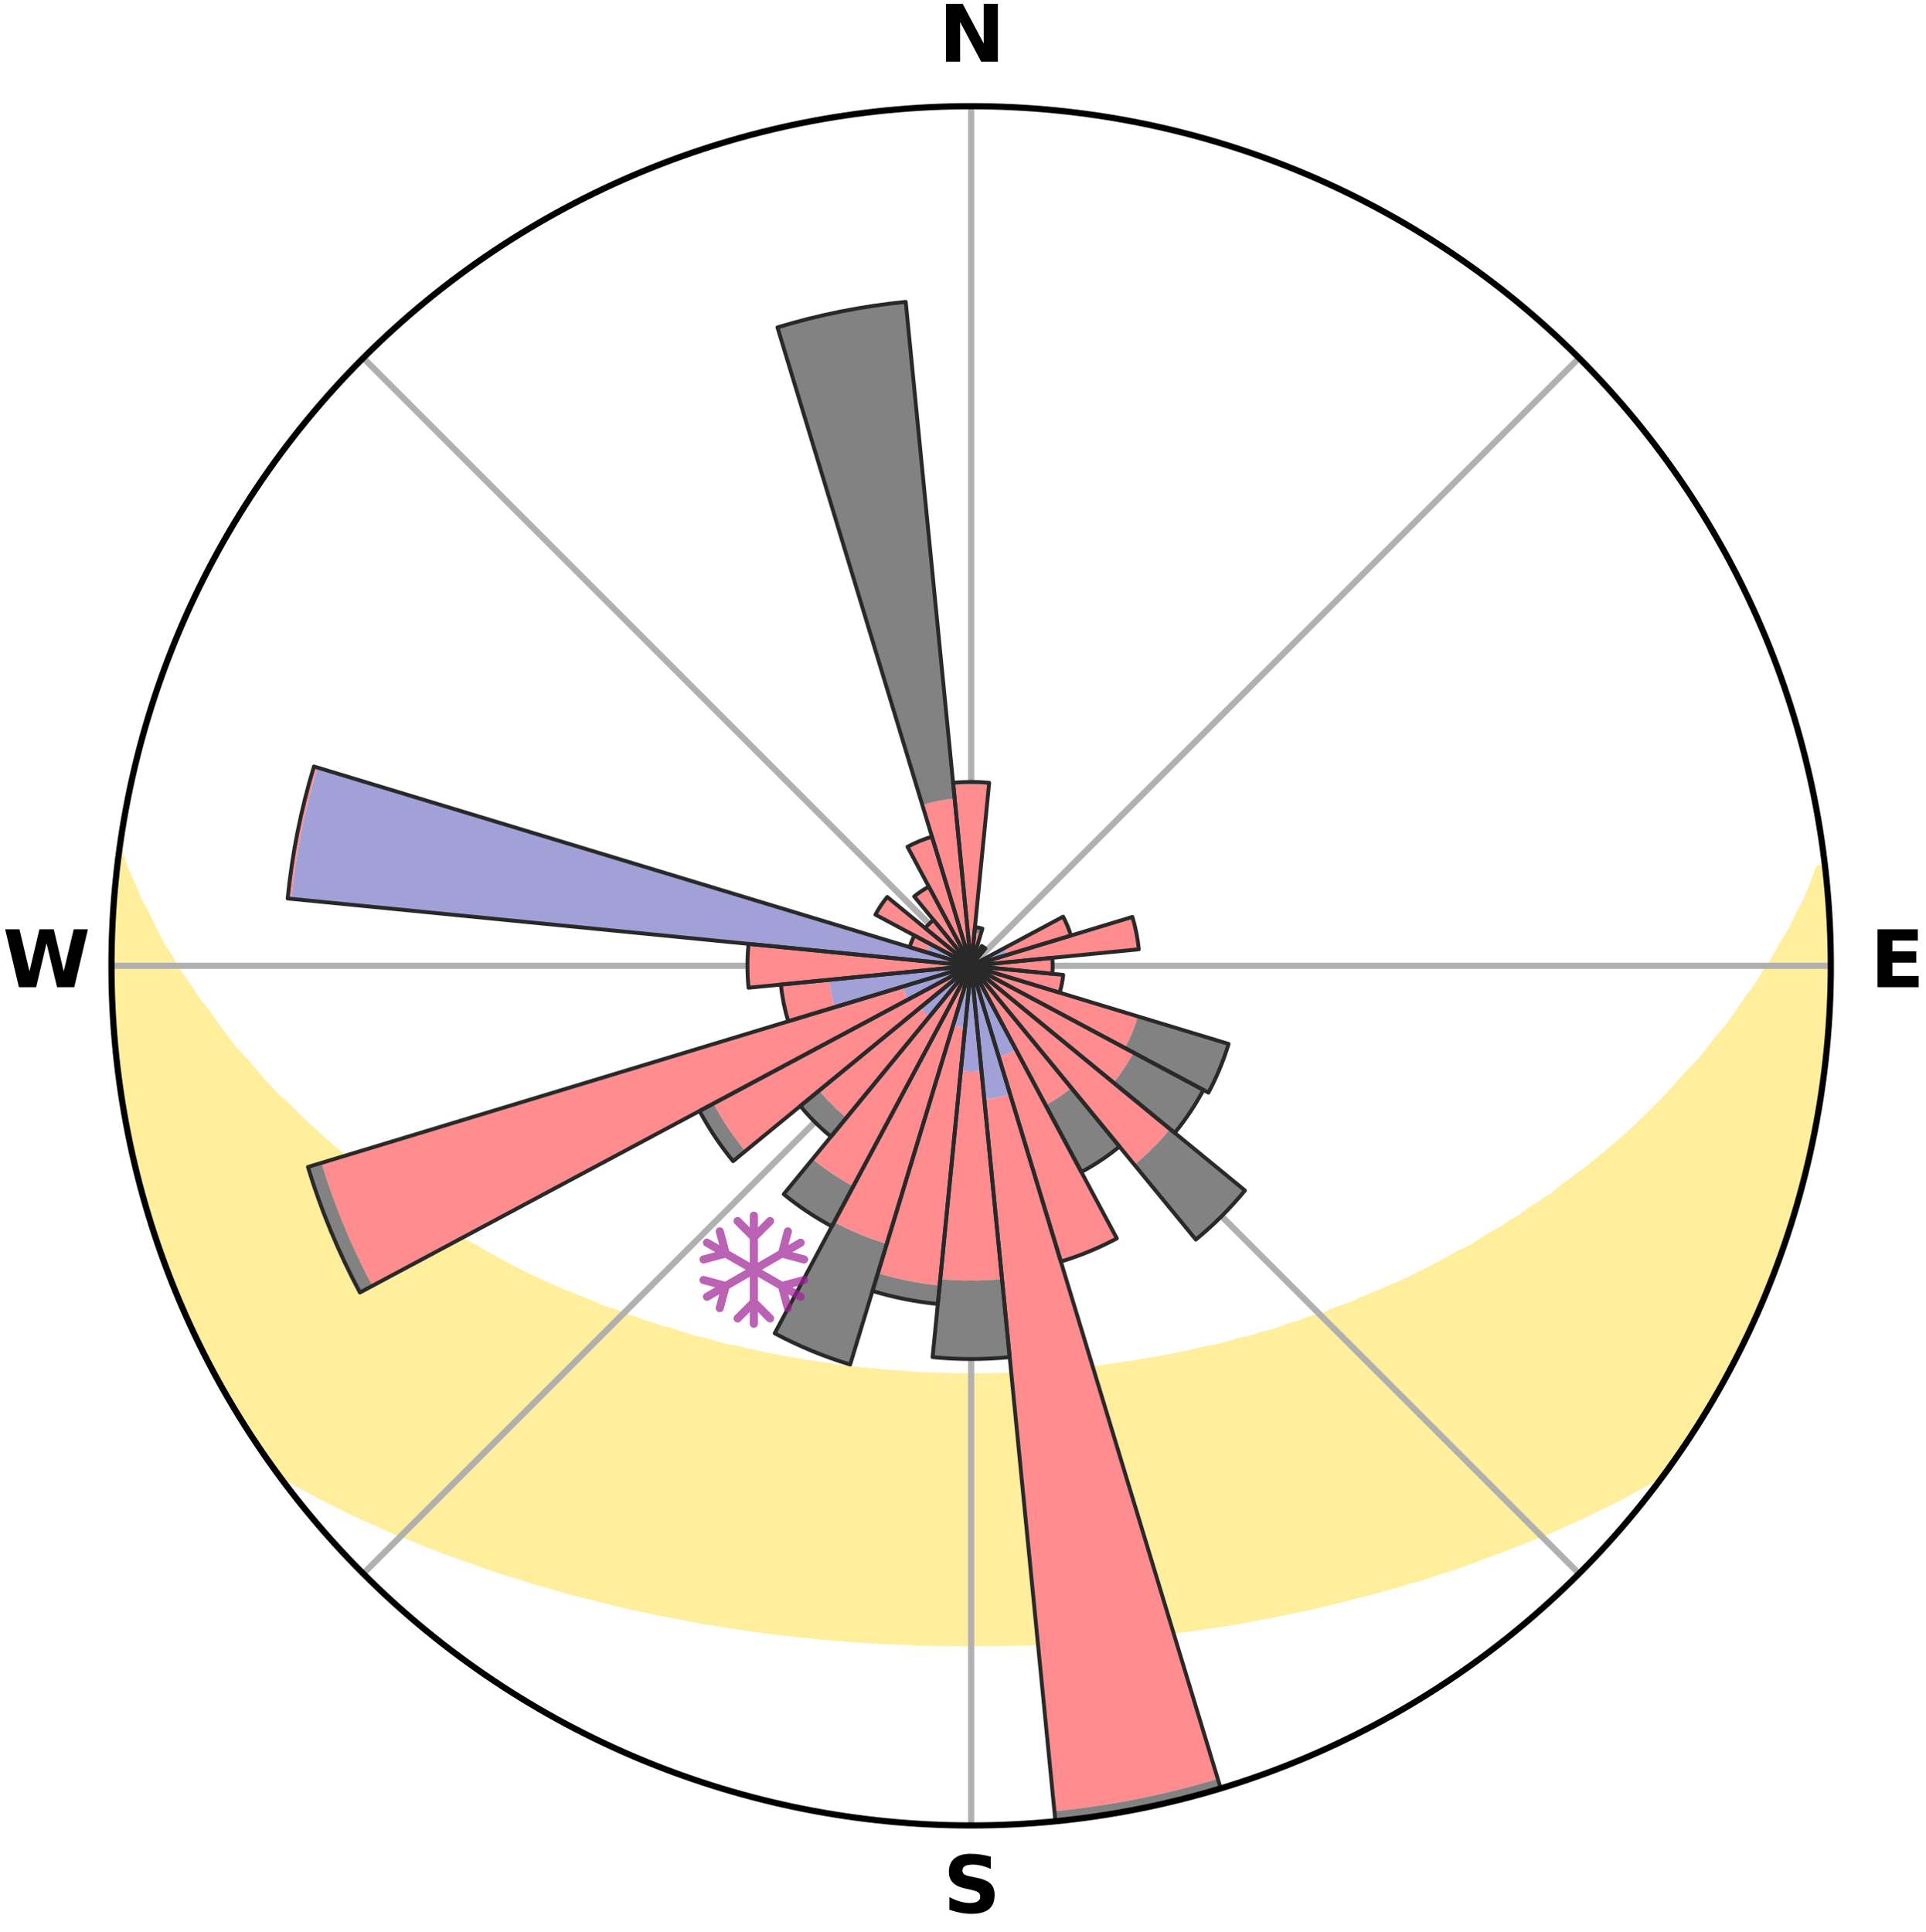 <?xml version="1.0" encoding="utf-8" standalone="no"?>
<!DOCTYPE svg PUBLIC "-//W3C//DTD SVG 1.1//EN"
  "http://www.w3.org/Graphics/SVG/1.1/DTD/svg11.dtd">
<svg xmlns:xlink="http://www.w3.org/1999/xlink" width="248.41pt" height="249.158pt" viewBox="0 0 248.41 249.158" xmlns="http://www.w3.org/2000/svg" version="1.1">
 <title>Ski Rose for Rofan Seilbahn</title>
 <defs>
  <style type="text/css">*{stroke-linejoin: round; stroke-linecap: butt}</style>
 </defs>
 <g id="figure_1">
  <g id="patch_1">
   <path d="M 0 249.158 
L 248.41 249.158 
L 248.41 0 
L 0 0 
z
" style="fill: #ffffff"/>
  </g>
  <g id="axes_1">
   <g id="patch_2">
    <path d="M 236.135 124.579 
C 236.135 110.018 233.267 95.599 227.695 82.147 
C 222.122 68.695 213.955 56.471 203.659 46.175 
C 193.363 35.879 181.139 27.711 167.687 22.139 
C 154.235 16.567 139.815 13.699 125.255 13.699 
C 110.694 13.699 96.275 16.567 82.823 22.139 
C 69.371 27.711 57.147 35.879 46.851 46.175 
C 36.555 56.471 28.387 68.695 22.815 82.147 
C 17.243 95.599 14.375 110.018 14.375 124.579 
C 14.375 139.14 17.243 153.559 22.815 167.011 
C 28.387 180.463 36.555 192.687 46.851 202.983 
C 57.147 213.279 69.371 221.447 82.823 227.019 
C 96.275 232.591 110.694 235.459 125.255 235.459 
C 139.815 235.459 154.235 232.591 167.687 227.019 
C 181.139 221.447 193.363 213.279 203.659 202.983 
C 213.955 192.687 222.122 180.463 227.695 167.011 
C 233.267 153.559 236.135 139.14 236.135 124.579 
M 125.255 124.579 
C 125.255 124.579 125.255 124.579 125.255 124.579 
C 125.255 124.579 125.255 124.579 125.255 124.579 
C 125.255 124.579 125.255 124.579 125.255 124.579 
C 125.255 124.579 125.255 124.579 125.255 124.579 
C 125.255 124.579 125.255 124.579 125.255 124.579 
C 125.255 124.579 125.255 124.579 125.255 124.579 
C 125.255 124.579 125.255 124.579 125.255 124.579 
C 125.255 124.579 125.255 124.579 125.255 124.579 
C 125.255 124.579 125.255 124.579 125.255 124.579 
C 125.255 124.579 125.255 124.579 125.255 124.579 
C 125.255 124.579 125.255 124.579 125.255 124.579 
C 125.255 124.579 125.255 124.579 125.255 124.579 
C 125.255 124.579 125.255 124.579 125.255 124.579 
C 125.255 124.579 125.255 124.579 125.255 124.579 
C 125.255 124.579 125.255 124.579 125.255 124.579 
C 125.255 124.579 125.255 124.579 125.255 124.579 
z
" style="fill: #ffffff"/>
   </g>
   <g id="PolyCollection_1">
    <defs>
     <path id="m88cd151722" d="M 235.354 -137.123 
L 234.639 -137.042 
L 233.91 -135.041 
L 233.113 -133.068 
L 232.06 -131.112 
L 231.153 -129.203 
L 230 -127.322 
L 229.01 -125.485 
L 227.778 -123.684 
L 226.718 -121.922 
L 225.42 -120.206 
L 224.298 -118.521 
L 223.149 -116.875 
L 221.767 -115.286 
L 220.566 -113.72 
L 219.341 -112.192 
L 217.891 -110.734 
L 216.625 -109.289 
L 215.339 -107.883 
L 214.035 -106.517 
L 212.714 -105.19 
L 211.378 -103.903 
L 210.028 -102.655 
L 208.665 -101.447 
L 207.291 -100.279 
L 205.906 -99.15 
L 204.513 -98.06 
L 203.112 -97.008 
L 201.705 -95.996 
L 200.472 -94.95 
L 199.053 -94.011 
L 197.632 -93.109 
L 196.381 -92.165 
L 194.954 -91.334 
L 193.695 -90.456 
L 192.268 -89.694 
L 191.005 -88.88 
L 189.739 -88.096 
L 188.317 -87.432 
L 187.053 -86.709 
L 185.788 -86.015 
L 184.525 -85.349 
L 183.264 -84.711 
L 182.005 -84.1 
L 180.749 -83.515 
L 179.498 -82.957 
L 178.251 -82.424 
L 177.01 -81.916 
L 175.774 -81.432 
L 174.661 -80.868 
L 173.436 -80.429 
L 172.218 -80.013 
L 171.113 -79.514 
L 169.908 -79.139 
L 168.712 -78.785 
L 167.62 -78.346 
L 166.439 -78.028 
L 165.356 -77.627 
L 164.276 -77.243 
L 163.119 -76.977 
L 162.05 -76.627 
L 160.984 -76.294 
L 159.853 -76.074 
L 158.8 -75.771 
L 157.751 -75.482 
L 156.707 -75.208 
L 155.612 -75.041 
L 154.581 -74.793 
L 153.556 -74.558 
L 152.535 -74.335 
L 151.52 -74.124 
L 150.51 -73.925 
L 149.505 -73.737 
L 148.506 -73.559 
L 147.512 -73.391 
L 146.523 -73.234 
L 145.539 -73.085 
L 144.56 -72.945 
L 143.586 -72.814 
L 142.637 -72.629 
L 141.67 -72.517 
L 140.707 -72.412 
L 139.749 -72.314 
L 138.795 -72.223 
L 137.845 -72.138 
L 136.908 -72.016 
L 135.963 -71.947 
L 135.021 -71.883 
L 134.083 -71.825 
L 133.147 -71.772 
L 132.217 -71.698 
L 131.284 -71.658 
L 130.354 -71.624 
L 129.425 -71.593 
L 128.498 -71.556 
L 127.571 -71.538 
L 126.644 -71.525 
L 125.718 -71.516 
L 124.792 -71.515 
L 123.866 -71.527 
L 122.939 -71.543 
L 122.012 -71.562 
L 121.085 -71.601 
L 120.157 -71.634 
L 119.227 -71.671 
L 118.295 -71.713 
L 117.361 -71.759 
L 116.43 -71.843 
L 115.492 -71.904 
L 114.551 -71.969 
L 113.607 -72.041 
L 112.671 -72.164 
L 111.722 -72.25 
L 110.769 -72.344 
L 109.812 -72.443 
L 108.85 -72.55 
L 107.884 -72.664 
L 106.937 -72.85 
L 105.964 -72.983 
L 104.986 -73.124 
L 104.004 -73.275 
L 103.016 -73.434 
L 102.024 -73.603 
L 101.026 -73.782 
L 100.023 -73.971 
L 99.015 -74.172 
L 98.001 -74.384 
L 96.982 -74.608 
L 95.959 -74.844 
L 94.93 -75.093 
L 93.837 -75.262 
L 92.795 -75.537 
L 91.748 -75.826 
L 90.697 -76.13 
L 89.568 -76.351 
L 88.505 -76.685 
L 87.437 -77.036 
L 86.366 -77.403 
L 85.205 -77.686 
L 84.124 -78.089 
L 82.945 -78.406 
L 81.855 -78.846 
L 80.662 -79.201 
L 79.564 -79.679 
L 78.357 -80.075 
L 77.141 -80.491 
L 76.034 -81.032 
L 74.808 -81.493 
L 73.575 -81.977 
L 72.336 -82.485 
L 71.092 -83.018 
L 69.843 -83.576 
L 68.59 -84.16 
L 67.333 -84.771 
L 66.074 -85.408 
L 64.814 -86.074 
L 63.552 -86.767 
L 62.29 -87.49 
L 61.028 -88.241 
L 59.608 -88.936 
L 58.347 -89.749 
L 57.089 -90.593 
L 55.666 -91.387 
L 54.414 -92.295 
L 52.994 -93.159 
L 51.575 -94.06 
L 50.338 -95.069 
L 48.929 -96.042 
L 47.524 -97.053 
L 46.126 -98.103 
L 44.924 -99.251 
L 43.544 -100.375 
L 42.174 -101.539 
L 40.816 -102.742 
L 39.47 -103.984 
L 38.138 -105.266 
L 36.821 -106.587 
L 35.321 -107.911 
L 34.038 -109.315 
L 32.773 -110.758 
L 31.53 -112.24 
L 30.104 -113.738 
L 28.906 -115.302 
L 27.732 -116.904 
L 26.585 -118.544 
L 25.26 -120.213 
L 24.17 -121.932 
L 22.906 -123.686 
L 21.881 -125.481 
L 20.688 -127.317 
L 19.738 -129.186 
L 18.83 -131.088 
L 17.772 -133.038 
L 16.967 -135.006 
L 16.043 -137.022 
L 15.384 -139.044 
L 15.384 -139.044 
L 15.384 -139.044 
L 15.253 -137.112 
L 14.906 -135.204 
L 14.768 -133.275 
L 14.737 -131.339 
L 14.488 -129.415 
L 14.448 -127.481 
L 14.441 -125.546 
L 14.543 -123.613 
L 14.422 -121.677 
L 14.511 -119.744 
L 14.632 -117.813 
L 14.863 -115.891 
L 14.951 -113.958 
L 15.166 -112.036 
L 15.327 -110.107 
L 15.686 -108.204 
L 15.903 -106.28 
L 16.239 -104.374 
L 16.606 -102.474 
L 17.09 -100.6 
L 17.517 -98.713 
L 17.974 -96.834 
L 18.461 -94.962 
L 18.978 -93.098 
L 19.525 -91.243 
L 20.194 -89.426 
L 20.802 -87.591 
L 21.442 -85.765 
L 22.112 -83.95 
L 22.878 -82.173 
L 23.61 -80.383 
L 24.375 -78.605 
L 25.236 -76.872 
L 26.068 -75.126 
L 26.934 -73.397 
L 27.836 -71.685 
L 28.774 -69.993 
L 29.763 -68.33 
L 30.733 -66.656 
L 31.756 -65.014 
L 32.794 -63.38 
L 33.934 -61.816 
L 34.992 -60.195 
L 36.565 -58.952 
L 38.371 -57.91 
L 40.201 -56.924 
L 41.984 -55.936 
L 43.833 -55.038 
L 45.629 -54.133 
L 47.486 -53.317 
L 49.285 -52.486 
L 51.082 -51.689 
L 52.925 -50.976 
L 54.715 -50.246 
L 56.501 -49.547 
L 58.281 -48.879 
L 60.055 -48.24 
L 61.823 -47.63 
L 63.545 -46.999 
L 65.299 -46.443 
L 67.046 -45.914 
L 68.747 -45.358 
L 70.478 -44.878 
L 72.17 -44.376 
L 73.852 -43.893 
L 75.559 -43.482 
L 77.23 -43.049 
L 78.891 -42.632 
L 80.549 -42.241 
L 82.197 -41.865 
L 83.84 -41.514 
L 85.474 -41.176 
L 87.103 -40.863 
L 88.723 -40.561 
L 90.321 -40.241 
L 91.931 -39.98 
L 93.53 -39.728 
L 95.126 -39.498 
L 96.703 -39.248 
L 98.285 -39.041 
L 99.852 -38.822 
L 101.425 -38.65 
L 102.983 -38.462 
L 104.543 -38.309 
L 106.094 -38.149 
L 107.646 -38.029 
L 109.189 -37.897 
L 110.729 -37.778 
L 112.269 -37.686 
L 113.803 -37.593 
L 115.335 -37.513 
L 116.866 -37.462 
L 118.394 -37.406 
L 119.921 -37.364 
L 121.446 -37.334 
L 122.97 -37.317 
L 124.493 -37.31 
L 126.016 -37.312 
L 127.54 -37.313 
L 129.064 -37.331 
L 130.589 -37.361 
L 132.116 -37.403 
L 133.644 -37.452 
L 135.174 -37.518 
L 136.706 -37.598 
L 138.24 -37.691 
L 139.781 -37.776 
L 141.321 -37.894 
L 142.864 -38.027 
L 144.415 -38.155 
L 145.965 -38.315 
L 147.527 -38.46 
L 149.085 -38.649 
L 150.655 -38.828 
L 152.223 -39.047 
L 153.807 -39.246 
L 155.384 -39.497 
L 156.977 -39.735 
L 158.579 -39.98 
L 160.186 -40.248 
L 161.784 -40.568 
L 163.407 -40.863 
L 165.033 -41.183 
L 166.669 -41.514 
L 168.31 -41.872 
L 169.961 -42.241 
L 171.615 -42.639 
L 173.279 -43.049 
L 174.947 -43.489 
L 176.653 -43.9 
L 178.339 -44.377 
L 180.063 -44.833 
L 181.758 -45.365 
L 183.497 -45.869 
L 185.209 -46.445 
L 186.964 -47 
L 188.726 -47.582 
L 190.449 -48.247 
L 192.223 -48.886 
L 194.003 -49.554 
L 195.788 -50.253 
L 197.578 -50.983 
L 199.426 -51.691 
L 201.223 -52.488 
L 203.021 -53.319 
L 204.873 -54.139 
L 206.67 -55.044 
L 208.523 -55.938 
L 210.306 -56.926 
L 212.132 -57.916 
L 213.942 -58.954 
L 215.507 -60.203 
L 216.631 -61.778 
L 217.715 -63.381 
L 218.756 -65.012 
L 219.761 -66.666 
L 220.78 -68.311 
L 221.681 -70.024 
L 222.622 -71.713 
L 223.51 -73.43 
L 224.465 -75.115 
L 225.281 -76.869 
L 226.12 -78.612 
L 226.887 -80.388 
L 227.658 -82.162 
L 228.383 -83.956 
L 229.06 -85.768 
L 229.689 -87.597 
L 230.378 -89.405 
L 230.972 -91.247 
L 231.464 -93.119 
L 232.076 -94.955 
L 232.479 -96.849 
L 232.977 -98.717 
L 233.467 -100.589 
L 233.893 -102.476 
L 234.15 -104.397 
L 234.502 -106.297 
L 234.831 -108.203 
L 235.12 -110.115 
L 235.37 -112.033 
L 235.577 -113.956 
L 235.752 -115.883 
L 235.89 -117.812 
L 235.992 -119.744 
L 236.058 -121.678 
L 236.089 -123.612 
L 236.085 -125.546 
L 236.045 -127.48 
L 235.975 -129.413 
L 235.868 -131.344 
L 235.729 -133.274 
L 235.558 -135.2 
L 235.354 -137.123 
z
" style="stroke: #ffee9c"/>
    </defs>
    <g clip-path="url(#p0da6c2eeb2)">
     <use xlink:href="#m88cd151722" x="0" y="249.158" style="fill: #ffee9c; stroke: #ffee9c"/>
    </g>
   </g>
   <g id="matplotlib.axis_1">
    <g id="xtick_1">
     <g id="line2d_1">
      <path d="M 125.255 124.579 
L 125.255 13.699 
" clip-path="url(#p0da6c2eeb2)" style="fill: none; stroke: #b0b0b0; stroke-width: 0.8; stroke-linecap: square"/>
     </g>
     <g id="text_1">
      <!-- N -->
      <g transform="translate(121.07 7.958) scale(0.1 -0.1)">
       <defs>
        <path id="DejaVuSans-Bold-4e" d="M 588 4666 
L 1931 4666 
L 3628 1466 
L 3628 4666 
L 4769 4666 
L 4769 0 
L 3425 0 
L 1728 3200 
L 1728 0 
L 588 0 
L 588 4666 
z
" transform="scale(0.016)"/>
       </defs>
       <use xlink:href="#DejaVuSans-Bold-4e"/>
      </g>
     </g>
    </g>
    <g id="xtick_2">
     <g id="line2d_2">
      <path d="M 125.255 124.579 
L 203.659 46.175 
" clip-path="url(#p0da6c2eeb2)" style="fill: none; stroke: #b0b0b0; stroke-width: 0.8; stroke-linecap: square"/>
     </g>
    </g>
    <g id="xtick_3">
     <g id="line2d_3">
      <path d="M 125.255 124.579 
L 236.135 124.579 
" clip-path="url(#p0da6c2eeb2)" style="fill: none; stroke: #b0b0b0; stroke-width: 0.8; stroke-linecap: square"/>
     </g>
     <g id="text_2">
      <!-- E -->
      <g transform="translate(241.219 127.338) scale(0.1 -0.1)">
       <defs>
        <path id="DejaVuSans-Bold-45" d="M 588 4666 
L 3834 4666 
L 3834 3756 
L 1791 3756 
L 1791 2888 
L 3713 2888 
L 3713 1978 
L 1791 1978 
L 1791 909 
L 3903 909 
L 3903 0 
L 588 0 
L 588 4666 
z
" transform="scale(0.016)"/>
       </defs>
       <use xlink:href="#DejaVuSans-Bold-45"/>
      </g>
     </g>
    </g>
    <g id="xtick_4">
     <g id="line2d_4">
      <path d="M 125.255 124.579 
L 203.659 202.983 
" clip-path="url(#p0da6c2eeb2)" style="fill: none; stroke: #b0b0b0; stroke-width: 0.8; stroke-linecap: square"/>
     </g>
    </g>
    <g id="xtick_5">
     <g id="line2d_5">
      <path d="M 125.255 124.579 
L 125.255 235.459 
" clip-path="url(#p0da6c2eeb2)" style="fill: none; stroke: #b0b0b0; stroke-width: 0.8; stroke-linecap: square"/>
     </g>
     <g id="text_3">
      <!-- S -->
      <g transform="translate(121.654 246.718) scale(0.1 -0.1)">
       <defs>
        <path id="DejaVuSans-Bold-53" d="M 3834 4519 
L 3834 3531 
Q 3450 3703 3084 3790 
Q 2719 3878 2394 3878 
Q 1963 3878 1756 3759 
Q 1550 3641 1550 3391 
Q 1550 3203 1689 3098 
Q 1828 2994 2194 2919 
L 2706 2816 
Q 3484 2659 3812 2340 
Q 4141 2022 4141 1434 
Q 4141 663 3683 286 
Q 3225 -91 2284 -91 
Q 1841 -91 1394 -6 
Q 947 78 500 244 
L 500 1259 
Q 947 1022 1364 901 
Q 1781 781 2169 781 
Q 2563 781 2772 912 
Q 2981 1044 2981 1288 
Q 2981 1506 2839 1625 
Q 2697 1744 2272 1838 
L 1806 1941 
Q 1106 2091 782 2419 
Q 459 2747 459 3303 
Q 459 4000 909 4375 
Q 1359 4750 2203 4750 
Q 2588 4750 2994 4692 
Q 3400 4634 3834 4519 
z
" transform="scale(0.016)"/>
       </defs>
       <use xlink:href="#DejaVuSans-Bold-53"/>
      </g>
     </g>
    </g>
    <g id="xtick_6">
     <g id="line2d_6">
      <path d="M 125.255 124.579 
L 46.851 202.983 
" clip-path="url(#p0da6c2eeb2)" style="fill: none; stroke: #b0b0b0; stroke-width: 0.8; stroke-linecap: square"/>
     </g>
    </g>
    <g id="xtick_7">
     <g id="line2d_7">
      <path d="M 125.255 124.579 
L 14.375 124.579 
" clip-path="url(#p0da6c2eeb2)" style="fill: none; stroke: #b0b0b0; stroke-width: 0.8; stroke-linecap: square"/>
     </g>
     <g id="text_4">
      <!-- W -->
      <g transform="translate(0.36 127.338) scale(0.1 -0.1)">
       <defs>
        <path id="DejaVuSans-Bold-57" d="M 191 4666 
L 1344 4666 
L 2150 1275 
L 2950 4666 
L 4109 4666 
L 4909 1275 
L 5716 4666 
L 6859 4666 
L 5759 0 
L 4372 0 
L 3525 3547 
L 2688 0 
L 1300 0 
L 191 4666 
z
" transform="scale(0.016)"/>
       </defs>
       <use xlink:href="#DejaVuSans-Bold-57"/>
      </g>
     </g>
    </g>
    <g id="xtick_8">
     <g id="line2d_8">
      <path d="M 125.255 124.579 
L 46.851 46.175 
" clip-path="url(#p0da6c2eeb2)" style="fill: none; stroke: #b0b0b0; stroke-width: 0.8; stroke-linecap: square"/>
     </g>
    </g>
   </g>
   <g id="matplotlib.axis_2"/>
   <g id="patch_3">
    <path d="M 125.255 124.579 
C 125.255 124.579 125.255 124.579 125.255 124.579 
C 125.255 124.579 125.255 124.579 125.255 124.579 
L 125.255 124.579 
C 125.255 124.579 125.255 124.579 125.255 124.579 
C 125.255 124.579 125.255 124.579 125.255 124.579 
z
" clip-path="url(#p0da6c2eeb2)" style="fill: #d9d9d9"/>
   </g>
   <g id="patch_4">
    <path d="M 125.255 124.579 
C 125.255 124.579 125.255 124.579 125.255 124.579 
C 125.255 124.579 125.255 124.579 125.255 124.579 
L 125.255 124.579 
C 125.255 124.579 125.255 124.579 125.255 124.579 
C 125.255 124.579 125.255 124.579 125.255 124.579 
z
" clip-path="url(#p0da6c2eeb2)" style="fill: #d9d9d9"/>
   </g>
   <g id="patch_5">
    <path d="M 125.255 124.579 
C 125.255 124.579 125.255 124.579 125.255 124.579 
C 125.255 124.579 125.255 124.579 125.255 124.579 
L 125.255 124.579 
C 125.255 124.579 125.255 124.579 125.255 124.579 
C 125.255 124.579 125.255 124.579 125.255 124.579 
z
" clip-path="url(#p0da6c2eeb2)" style="fill: #d9d9d9"/>
   </g>
   <g id="patch_6">
    <path d="M 125.255 124.579 
C 125.255 124.579 125.255 124.579 125.255 124.579 
C 125.255 124.579 125.255 124.579 125.255 124.579 
L 125.255 124.579 
C 125.255 124.579 125.255 124.579 125.255 124.579 
C 125.255 124.579 125.255 124.579 125.255 124.579 
z
" clip-path="url(#p0da6c2eeb2)" style="fill: #d9d9d9"/>
   </g>
   <g id="patch_7">
    <path d="M 125.255 124.579 
C 125.255 124.579 125.255 124.579 125.255 124.579 
C 125.255 124.579 125.255 124.579 125.255 124.579 
L 125.255 124.579 
C 125.255 124.579 125.255 124.579 125.255 124.579 
C 125.255 124.579 125.255 124.579 125.255 124.579 
z
" clip-path="url(#p0da6c2eeb2)" style="fill: #d9d9d9"/>
   </g>
   <g id="patch_8">
    <path d="M 125.255 124.579 
C 125.255 124.579 125.255 124.579 125.255 124.579 
C 125.255 124.579 125.255 124.579 125.255 124.579 
L 125.255 124.579 
C 125.255 124.579 125.255 124.579 125.255 124.579 
C 125.255 124.579 125.255 124.579 125.255 124.579 
z
" clip-path="url(#p0da6c2eeb2)" style="fill: #d9d9d9"/>
   </g>
   <g id="patch_9">
    <path d="M 125.255 124.579 
C 125.255 124.579 125.255 124.579 125.255 124.579 
C 125.255 124.579 125.255 124.579 125.255 124.579 
L 125.255 124.579 
C 125.255 124.579 125.255 124.579 125.255 124.579 
C 125.255 124.579 125.255 124.579 125.255 124.579 
z
" clip-path="url(#p0da6c2eeb2)" style="fill: #d9d9d9"/>
   </g>
   <g id="patch_10">
    <path d="M 125.255 124.579 
C 125.255 124.579 125.255 124.579 125.255 124.579 
C 125.255 124.579 125.255 124.579 125.255 124.579 
L 125.255 124.579 
C 125.255 124.579 125.255 124.579 125.255 124.579 
C 125.255 124.579 125.255 124.579 125.255 124.579 
z
" clip-path="url(#p0da6c2eeb2)" style="fill: #d9d9d9"/>
   </g>
   <g id="patch_11">
    <path d="M 125.255 124.579 
C 125.255 124.579 125.255 124.579 125.255 124.579 
C 125.255 124.579 125.255 124.579 125.255 124.579 
L 125.255 124.579 
C 125.255 124.579 125.255 124.579 125.255 124.579 
C 125.255 124.579 125.255 124.579 125.255 124.579 
z
" clip-path="url(#p0da6c2eeb2)" style="fill: #d9d9d9"/>
   </g>
   <g id="patch_12">
    <path d="M 125.255 124.579 
C 125.255 124.579 125.255 124.579 125.255 124.579 
C 125.255 124.579 125.255 124.579 125.255 124.579 
L 125.255 124.579 
C 125.255 124.579 125.255 124.579 125.255 124.579 
C 125.255 124.579 125.255 124.579 125.255 124.579 
z
" clip-path="url(#p0da6c2eeb2)" style="fill: #d9d9d9"/>
   </g>
   <g id="patch_13">
    <path d="M 125.255 124.579 
C 125.255 124.579 125.255 124.579 125.255 124.579 
C 125.255 124.579 125.255 124.579 125.255 124.579 
L 125.255 124.579 
C 125.255 124.579 125.255 124.579 125.255 124.579 
C 125.255 124.579 125.255 124.579 125.255 124.579 
z
" clip-path="url(#p0da6c2eeb2)" style="fill: #d9d9d9"/>
   </g>
   <g id="patch_14">
    <path d="M 125.255 124.579 
C 125.255 124.579 125.255 124.579 125.255 124.579 
C 125.255 124.579 125.255 124.579 125.255 124.579 
L 125.255 124.579 
C 125.255 124.579 125.255 124.579 125.255 124.579 
C 125.255 124.579 125.255 124.579 125.255 124.579 
z
" clip-path="url(#p0da6c2eeb2)" style="fill: #d9d9d9"/>
   </g>
   <g id="patch_15">
    <path d="M 125.255 124.579 
C 125.255 124.579 125.255 124.579 125.255 124.579 
C 125.255 124.579 125.255 124.579 125.255 124.579 
L 125.255 124.579 
C 125.255 124.579 125.255 124.579 125.255 124.579 
C 125.255 124.579 125.255 124.579 125.255 124.579 
z
" clip-path="url(#p0da6c2eeb2)" style="fill: #d9d9d9"/>
   </g>
   <g id="patch_16">
    <path d="M 125.255 124.579 
C 125.255 124.579 125.255 124.579 125.255 124.579 
C 125.255 124.579 125.255 124.579 125.255 124.579 
L 125.255 124.579 
C 125.255 124.579 125.255 124.579 125.255 124.579 
C 125.255 124.579 125.255 124.579 125.255 124.579 
z
" clip-path="url(#p0da6c2eeb2)" style="fill: #d9d9d9"/>
   </g>
   <g id="patch_17">
    <path d="M 125.255 124.579 
C 125.255 124.579 125.255 124.579 125.255 124.579 
C 125.255 124.579 125.255 124.579 125.255 124.579 
L 125.255 124.579 
C 125.255 124.579 125.255 124.579 125.255 124.579 
C 125.255 124.579 125.255 124.579 125.255 124.579 
z
" clip-path="url(#p0da6c2eeb2)" style="fill: #d9d9d9"/>
   </g>
   <g id="patch_18">
    <path d="M 125.255 124.579 
C 125.255 124.579 125.255 124.579 125.255 124.579 
C 125.255 124.579 125.255 124.579 125.255 124.579 
L 125.255 124.579 
C 125.255 124.579 125.255 124.579 125.255 124.579 
C 125.255 124.579 125.255 124.579 125.255 124.579 
z
" clip-path="url(#p0da6c2eeb2)" style="fill: #d9d9d9"/>
   </g>
   <g id="patch_19">
    <path d="M 125.255 124.579 
C 125.255 124.579 125.255 124.579 125.255 124.579 
C 125.255 124.579 125.255 124.579 125.255 124.579 
L 125.255 124.579 
C 125.255 124.579 125.255 124.579 125.255 124.579 
C 125.255 124.579 125.255 124.579 125.255 124.579 
z
" clip-path="url(#p0da6c2eeb2)" style="fill: #d9d9d9"/>
   </g>
   <g id="patch_20">
    <path d="M 125.255 124.579 
C 125.255 124.579 125.255 124.579 125.255 124.579 
C 125.255 124.579 125.255 124.579 125.255 124.579 
L 125.255 124.579 
C 125.255 124.579 125.255 124.579 125.255 124.579 
C 125.255 124.579 125.255 124.579 125.255 124.579 
z
" clip-path="url(#p0da6c2eeb2)" style="fill: #d9d9d9"/>
   </g>
   <g id="patch_21">
    <path d="M 125.255 124.579 
C 125.255 124.579 125.255 124.579 125.255 124.579 
C 125.255 124.579 125.255 124.579 125.255 124.579 
L 125.255 124.579 
C 125.255 124.579 125.255 124.579 125.255 124.579 
C 125.255 124.579 125.255 124.579 125.255 124.579 
z
" clip-path="url(#p0da6c2eeb2)" style="fill: #d9d9d9"/>
   </g>
   <g id="patch_22">
    <path d="M 125.255 124.579 
C 125.255 124.579 125.255 124.579 125.255 124.579 
C 125.255 124.579 125.255 124.579 125.255 124.579 
L 125.255 124.579 
C 125.255 124.579 125.255 124.579 125.255 124.579 
C 125.255 124.579 125.255 124.579 125.255 124.579 
z
" clip-path="url(#p0da6c2eeb2)" style="fill: #d9d9d9"/>
   </g>
   <g id="patch_23">
    <path d="M 125.255 124.579 
C 125.255 124.579 125.255 124.579 125.255 124.579 
C 125.255 124.579 125.255 124.579 125.255 124.579 
L 125.255 124.579 
C 125.255 124.579 125.255 124.579 125.255 124.579 
C 125.255 124.579 125.255 124.579 125.255 124.579 
z
" clip-path="url(#p0da6c2eeb2)" style="fill: #d9d9d9"/>
   </g>
   <g id="patch_24">
    <path d="M 125.255 124.579 
C 125.255 124.579 125.255 124.579 125.255 124.579 
C 125.255 124.579 125.255 124.579 125.255 124.579 
L 125.255 124.579 
C 125.255 124.579 125.255 124.579 125.255 124.579 
C 125.255 124.579 125.255 124.579 125.255 124.579 
z
" clip-path="url(#p0da6c2eeb2)" style="fill: #d9d9d9"/>
   </g>
   <g id="patch_25">
    <path d="M 125.255 124.579 
C 125.255 124.579 125.255 124.579 125.255 124.579 
C 125.255 124.579 125.255 124.579 125.255 124.579 
L 125.255 124.579 
C 125.255 124.579 125.255 124.579 125.255 124.579 
C 125.255 124.579 125.255 124.579 125.255 124.579 
z
" clip-path="url(#p0da6c2eeb2)" style="fill: #d9d9d9"/>
   </g>
   <g id="patch_26">
    <path d="M 125.255 124.579 
C 125.255 124.579 125.255 124.579 125.255 124.579 
C 125.255 124.579 125.255 124.579 125.255 124.579 
L 125.255 124.579 
C 125.255 124.579 125.255 124.579 125.255 124.579 
C 125.255 124.579 125.255 124.579 125.255 124.579 
z
" clip-path="url(#p0da6c2eeb2)" style="fill: #d9d9d9"/>
   </g>
   <g id="patch_27">
    <path d="M 125.255 124.579 
C 125.255 124.579 125.255 124.579 125.255 124.579 
C 125.255 124.579 125.255 124.579 125.255 124.579 
L 125.255 124.579 
C 125.255 124.579 125.255 124.579 125.255 124.579 
C 125.255 124.579 125.255 124.579 125.255 124.579 
z
" clip-path="url(#p0da6c2eeb2)" style="fill: #d9d9d9"/>
   </g>
   <g id="patch_28">
    <path d="M 125.255 124.579 
C 125.255 124.579 125.255 124.579 125.255 124.579 
C 125.255 124.579 125.255 124.579 125.255 124.579 
L 125.255 124.579 
C 125.255 124.579 125.255 124.579 125.255 124.579 
C 125.255 124.579 125.255 124.579 125.255 124.579 
z
" clip-path="url(#p0da6c2eeb2)" style="fill: #d9d9d9"/>
   </g>
   <g id="patch_29">
    <path d="M 125.255 124.579 
C 125.255 124.579 125.255 124.579 125.255 124.579 
C 125.255 124.579 125.255 124.579 125.255 124.579 
L 125.255 124.579 
C 125.255 124.579 125.255 124.579 125.255 124.579 
C 125.255 124.579 125.255 124.579 125.255 124.579 
z
" clip-path="url(#p0da6c2eeb2)" style="fill: #d9d9d9"/>
   </g>
   <g id="patch_30">
    <path d="M 125.255 124.579 
C 125.255 124.579 125.255 124.579 125.255 124.579 
C 125.255 124.579 125.255 124.579 125.255 124.579 
L 125.255 124.579 
C 125.255 124.579 125.255 124.579 125.255 124.579 
C 125.255 124.579 125.255 124.579 125.255 124.579 
z
" clip-path="url(#p0da6c2eeb2)" style="fill: #d9d9d9"/>
   </g>
   <g id="patch_31">
    <path d="M 125.255 124.579 
C 125.255 124.579 125.255 124.579 125.255 124.579 
C 125.255 124.579 125.255 124.579 125.255 124.579 
L 125.255 124.579 
C 125.255 124.579 125.255 124.579 125.255 124.579 
C 125.255 124.579 125.255 124.579 125.255 124.579 
z
" clip-path="url(#p0da6c2eeb2)" style="fill: #d9d9d9"/>
   </g>
   <g id="patch_32">
    <path d="M 125.255 124.579 
C 125.255 124.579 125.255 124.579 125.255 124.579 
C 125.255 124.579 125.255 124.579 125.255 124.579 
L 125.255 124.579 
C 125.255 124.579 125.255 124.579 125.255 124.579 
C 125.255 124.579 125.255 124.579 125.255 124.579 
z
" clip-path="url(#p0da6c2eeb2)" style="fill: #d9d9d9"/>
   </g>
   <g id="patch_33">
    <path d="M 125.255 124.579 
C 125.255 124.579 125.255 124.579 125.255 124.579 
C 125.255 124.579 125.255 124.579 125.255 124.579 
L 125.255 124.579 
C 125.255 124.579 125.255 124.579 125.255 124.579 
C 125.255 124.579 125.255 124.579 125.255 124.579 
z
" clip-path="url(#p0da6c2eeb2)" style="fill: #d9d9d9"/>
   </g>
   <g id="patch_34">
    <path d="M 125.255 124.579 
C 125.255 124.579 125.255 124.579 125.255 124.579 
C 125.255 124.579 125.255 124.579 125.255 124.579 
L 125.255 124.579 
C 125.255 124.579 125.255 124.579 125.255 124.579 
C 125.255 124.579 125.255 124.579 125.255 124.579 
z
" clip-path="url(#p0da6c2eeb2)" style="fill: #d9d9d9"/>
   </g>
   <g id="patch_35">
    <path d="M 125.255 124.579 
C 125.255 124.579 125.255 124.579 125.255 124.579 
C 125.255 124.579 125.255 124.579 125.255 124.579 
L 125.255 124.579 
C 125.255 124.579 125.255 124.579 125.255 124.579 
C 125.255 124.579 125.255 124.579 125.255 124.579 
z
" clip-path="url(#p0da6c2eeb2)" style="fill: #a1a1d8"/>
   </g>
   <g id="patch_36">
    <path d="M 125.255 124.579 
C 125.255 124.579 125.255 124.579 125.255 124.579 
C 125.255 124.579 125.255 124.579 125.255 124.579 
L 125.255 124.579 
C 125.255 124.579 125.255 124.579 125.255 124.579 
C 125.255 124.579 125.255 124.579 125.255 124.579 
z
" clip-path="url(#p0da6c2eeb2)" style="fill: #a1a1d8"/>
   </g>
   <g id="patch_37">
    <path d="M 125.255 124.579 
C 125.255 124.579 125.255 124.579 125.255 124.579 
C 125.255 124.579 125.255 124.579 125.255 124.579 
L 125.255 124.579 
C 125.255 124.579 125.255 124.579 125.255 124.579 
C 125.255 124.579 125.255 124.579 125.255 124.579 
z
" clip-path="url(#p0da6c2eeb2)" style="fill: #a1a1d8"/>
   </g>
   <g id="patch_38">
    <path d="M 125.255 124.579 
C 125.255 124.579 125.255 124.579 125.255 124.579 
C 125.255 124.579 125.255 124.579 125.255 124.579 
L 125.255 124.579 
C 125.255 124.579 125.255 124.579 125.255 124.579 
C 125.255 124.579 125.255 124.579 125.255 124.579 
z
" clip-path="url(#p0da6c2eeb2)" style="fill: #a1a1d8"/>
   </g>
   <g id="patch_39">
    <path d="M 125.255 124.579 
C 125.255 124.579 125.255 124.579 125.255 124.579 
C 125.255 124.579 125.255 124.579 125.255 124.579 
L 125.255 124.579 
C 125.255 124.579 125.255 124.579 125.255 124.579 
C 125.255 124.579 125.255 124.579 125.255 124.579 
z
" clip-path="url(#p0da6c2eeb2)" style="fill: #a1a1d8"/>
   </g>
   <g id="patch_40">
    <path d="M 125.255 124.579 
C 125.255 124.579 125.255 124.579 125.255 124.579 
C 125.255 124.579 125.255 124.579 125.255 124.579 
L 125.255 124.579 
C 125.255 124.579 125.255 124.579 125.255 124.579 
C 125.255 124.579 125.255 124.579 125.255 124.579 
z
" clip-path="url(#p0da6c2eeb2)" style="fill: #a1a1d8"/>
   </g>
   <g id="patch_41">
    <path d="M 125.255 124.579 
C 125.255 124.579 125.255 124.579 125.255 124.579 
C 125.255 124.579 125.255 124.579 125.255 124.579 
L 129.889 123.173 
C 129.842 123.022 129.789 122.872 129.728 122.726 
C 129.668 122.58 129.6 122.436 129.525 122.296 
z
" clip-path="url(#p0da6c2eeb2)" style="fill: #a1a1d8"/>
   </g>
   <g id="patch_42">
    <path d="M 125.255 124.579 
C 125.255 124.579 125.255 124.579 125.255 124.579 
C 125.255 124.579 125.255 124.579 125.255 124.579 
L 125.255 124.579 
C 125.255 124.579 125.255 124.579 125.255 124.579 
C 125.255 124.579 125.255 124.579 125.255 124.579 
z
" clip-path="url(#p0da6c2eeb2)" style="fill: #a1a1d8"/>
   </g>
   <g id="patch_43">
    <path d="M 125.255 124.579 
C 125.255 124.579 125.255 124.579 125.255 124.579 
C 125.255 124.579 125.255 124.579 125.255 124.579 
L 125.255 124.579 
C 125.255 124.579 125.255 124.579 125.255 124.579 
C 125.255 124.579 125.255 124.579 125.255 124.579 
z
" clip-path="url(#p0da6c2eeb2)" style="fill: #a1a1d8"/>
   </g>
   <g id="patch_44">
    <path d="M 125.255 124.579 
C 125.255 124.579 125.255 124.579 125.255 124.579 
C 125.255 124.579 125.255 124.579 125.255 124.579 
L 125.255 124.579 
C 125.255 124.579 125.255 124.579 125.255 124.579 
C 125.255 124.579 125.255 124.579 125.255 124.579 
z
" clip-path="url(#p0da6c2eeb2)" style="fill: #a1a1d8"/>
   </g>
   <g id="patch_45">
    <path d="M 125.255 124.579 
C 125.255 124.579 125.255 124.579 125.255 124.579 
C 125.255 124.579 125.255 124.579 125.255 124.579 
L 125.255 124.579 
C 125.255 124.579 125.255 124.579 125.255 124.579 
C 125.255 124.579 125.255 124.579 125.255 124.579 
z
" clip-path="url(#p0da6c2eeb2)" style="fill: #a1a1d8"/>
   </g>
   <g id="patch_46">
    <path d="M 125.255 124.579 
C 125.255 124.579 125.255 124.579 125.255 124.579 
C 125.255 124.579 125.255 124.579 125.255 124.579 
L 125.255 124.579 
C 125.255 124.579 125.255 124.579 125.255 124.579 
C 125.255 124.579 125.255 124.579 125.255 124.579 
z
" clip-path="url(#p0da6c2eeb2)" style="fill: #a1a1d8"/>
   </g>
   <g id="patch_47">
    <path d="M 125.255 124.579 
C 125.255 124.579 125.255 124.579 125.255 124.579 
C 125.255 124.579 125.255 124.579 125.255 124.579 
L 125.255 124.579 
C 125.255 124.579 125.255 124.579 125.255 124.579 
C 125.255 124.579 125.255 124.579 125.255 124.579 
z
" clip-path="url(#p0da6c2eeb2)" style="fill: #a1a1d8"/>
   </g>
   <g id="patch_48">
    <path d="M 125.255 124.579 
C 125.255 124.579 125.255 124.579 125.255 124.579 
C 125.255 124.579 125.255 124.579 125.255 124.579 
L 125.255 124.579 
C 125.255 124.579 125.255 124.579 125.255 124.579 
C 125.255 124.579 125.255 124.579 125.255 124.579 
z
" clip-path="url(#p0da6c2eeb2)" style="fill: #a1a1d8"/>
   </g>
   <g id="patch_49">
    <path d="M 125.255 124.579 
C 125.255 124.579 125.255 124.579 125.255 124.579 
C 125.255 124.579 125.255 124.579 125.255 124.579 
L 128.819 136.328 
C 129.203 136.211 129.582 136.075 129.953 135.922 
C 130.324 135.768 130.688 135.596 131.042 135.407 
z
" clip-path="url(#p0da6c2eeb2)" style="fill: #a1a1d8"/>
   </g>
   <g id="patch_50">
    <path d="M 125.255 124.579 
C 125.255 124.579 125.255 124.579 125.255 124.579 
C 125.255 124.579 125.255 124.579 125.255 124.579 
L 126.952 141.81 
C 127.516 141.754 128.077 141.671 128.633 141.561 
C 129.189 141.45 129.739 141.312 130.281 141.148 
z
" clip-path="url(#p0da6c2eeb2)" style="fill: #a1a1d8"/>
   </g>
   <g id="patch_51">
    <path d="M 125.255 124.579 
C 125.255 124.579 125.255 124.579 125.255 124.579 
C 125.255 124.579 125.255 124.579 125.255 124.579 
L 123.918 138.148 
C 124.363 138.192 124.809 138.213 125.255 138.213 
C 125.701 138.213 126.147 138.192 126.591 138.148 
z
" clip-path="url(#p0da6c2eeb2)" style="fill: #a1a1d8"/>
   </g>
   <g id="patch_52">
    <path d="M 125.255 124.579 
C 125.255 124.579 125.255 124.579 125.255 124.579 
C 125.255 124.579 125.255 124.579 125.255 124.579 
L 122.939 132.213 
C 123.189 132.289 123.442 132.352 123.699 132.403 
C 123.955 132.454 124.213 132.493 124.473 132.518 
z
" clip-path="url(#p0da6c2eeb2)" style="fill: #a1a1d8"/>
   </g>
   <g id="patch_53">
    <path d="M 125.255 124.579 
C 125.255 124.579 125.255 124.579 125.255 124.579 
C 125.255 124.579 125.255 124.579 125.255 124.579 
L 125.255 124.579 
C 125.255 124.579 125.255 124.579 125.255 124.579 
C 125.255 124.579 125.255 124.579 125.255 124.579 
z
" clip-path="url(#p0da6c2eeb2)" style="fill: #a1a1d8"/>
   </g>
   <g id="patch_54">
    <path d="M 125.255 124.579 
C 125.255 124.579 125.255 124.579 125.255 124.579 
C 125.255 124.579 125.255 124.579 125.255 124.579 
L 125.255 124.579 
C 125.255 124.579 125.255 124.579 125.255 124.579 
C 125.255 124.579 125.255 124.579 125.255 124.579 
z
" clip-path="url(#p0da6c2eeb2)" style="fill: #a1a1d8"/>
   </g>
   <g id="patch_55">
    <path d="M 125.255 124.579 
C 125.255 124.579 125.255 124.579 125.255 124.579 
C 125.255 124.579 125.255 124.579 125.255 124.579 
L 118.695 129.963 
C 118.871 130.177 119.058 130.383 119.254 130.58 
C 119.451 130.776 119.657 130.963 119.871 131.139 
z
" clip-path="url(#p0da6c2eeb2)" style="fill: #a1a1d8"/>
   </g>
   <g id="patch_56">
    <path d="M 125.255 124.579 
C 125.255 124.579 125.255 124.579 125.255 124.579 
C 125.255 124.579 125.255 124.579 125.255 124.579 
L 125.255 124.579 
C 125.255 124.579 125.255 124.579 125.255 124.579 
C 125.255 124.579 125.255 124.579 125.255 124.579 
z
" clip-path="url(#p0da6c2eeb2)" style="fill: #a1a1d8"/>
   </g>
   <g id="patch_57">
    <path d="M 125.255 124.579 
C 125.255 124.579 125.255 124.579 125.255 124.579 
C 125.255 124.579 125.255 124.579 125.255 124.579 
L 116.411 127.262 
C 116.499 127.551 116.601 127.836 116.716 128.116 
C 116.832 128.395 116.962 128.669 117.104 128.936 
z
" clip-path="url(#p0da6c2eeb2)" style="fill: #a1a1d8"/>
   </g>
   <g id="patch_58">
    <path d="M 125.255 124.579 
C 125.255 124.579 125.255 124.579 125.255 124.579 
C 125.255 124.579 125.255 124.579 125.255 124.579 
L 106.95 126.382 
C 107.009 126.981 107.098 127.577 107.215 128.167 
C 107.333 128.758 107.479 129.342 107.654 129.918 
z
" clip-path="url(#p0da6c2eeb2)" style="fill: #a1a1d8"/>
   </g>
   <g id="patch_59">
    <path d="M 125.255 124.579 
C 125.255 124.579 125.255 124.579 125.255 124.579 
C 125.255 124.579 125.255 124.579 125.255 124.579 
L 125.255 124.579 
C 125.255 124.579 125.255 124.579 125.255 124.579 
C 125.255 124.579 125.255 124.579 125.255 124.579 
z
" clip-path="url(#p0da6c2eeb2)" style="fill: #a1a1d8"/>
   </g>
   <g id="patch_60">
    <path d="M 125.255 124.579 
C 125.255 124.579 125.255 124.579 125.255 124.579 
C 125.255 124.579 125.255 124.579 125.255 124.579 
L 40.935 99.001 
C 40.097 101.761 39.396 104.56 38.833 107.389 
C 38.271 110.217 37.847 113.072 37.565 115.942 
z
" clip-path="url(#p0da6c2eeb2)" style="fill: #a1a1d8"/>
   </g>
   <g id="patch_61">
    <path d="M 125.255 124.579 
C 125.255 124.579 125.255 124.579 125.255 124.579 
C 125.255 124.579 125.255 124.579 125.255 124.579 
L 120.025 121.783 
C 119.933 121.955 119.85 122.13 119.776 122.31 
C 119.702 122.489 119.636 122.672 119.58 122.858 
z
" clip-path="url(#p0da6c2eeb2)" style="fill: #a1a1d8"/>
   </g>
   <g id="patch_62">
    <path d="M 125.255 124.579 
C 125.255 124.579 125.255 124.579 125.255 124.579 
C 125.255 124.579 125.255 124.579 125.255 124.579 
L 125.255 124.579 
C 125.255 124.579 125.255 124.579 125.255 124.579 
C 125.255 124.579 125.255 124.579 125.255 124.579 
z
" clip-path="url(#p0da6c2eeb2)" style="fill: #a1a1d8"/>
   </g>
   <g id="patch_63">
    <path d="M 125.255 124.579 
C 125.255 124.579 125.255 124.579 125.255 124.579 
C 125.255 124.579 125.255 124.579 125.255 124.579 
L 125.255 124.579 
C 125.255 124.579 125.255 124.579 125.255 124.579 
C 125.255 124.579 125.255 124.579 125.255 124.579 
z
" clip-path="url(#p0da6c2eeb2)" style="fill: #a1a1d8"/>
   </g>
   <g id="patch_64">
    <path d="M 125.255 124.579 
C 125.255 124.579 125.255 124.579 125.255 124.579 
C 125.255 124.579 125.255 124.579 125.255 124.579 
L 125.255 124.579 
C 125.255 124.579 125.255 124.579 125.255 124.579 
C 125.255 124.579 125.255 124.579 125.255 124.579 
z
" clip-path="url(#p0da6c2eeb2)" style="fill: #a1a1d8"/>
   </g>
   <g id="patch_65">
    <path d="M 125.255 124.579 
C 125.255 124.579 125.255 124.579 125.255 124.579 
C 125.255 124.579 125.255 124.579 125.255 124.579 
L 125.255 124.579 
C 125.255 124.579 125.255 124.579 125.255 124.579 
C 125.255 124.579 125.255 124.579 125.255 124.579 
z
" clip-path="url(#p0da6c2eeb2)" style="fill: #a1a1d8"/>
   </g>
   <g id="patch_66">
    <path d="M 125.255 124.579 
C 125.255 124.579 125.255 124.579 125.255 124.579 
C 125.255 124.579 125.255 124.579 125.255 124.579 
L 125.255 124.579 
C 125.255 124.579 125.255 124.579 125.255 124.579 
C 125.255 124.579 125.255 124.579 125.255 124.579 
z
" clip-path="url(#p0da6c2eeb2)" style="fill: #a1a1d8"/>
   </g>
   <g id="patch_67">
    <path d="M 125.255 124.579 
C 125.255 124.579 125.255 124.579 125.255 124.579 
C 125.255 124.579 125.255 124.579 125.255 124.579 
L 127.556 101.219 
C 126.791 101.144 126.023 101.106 125.255 101.106 
C 124.487 101.106 123.719 101.144 122.954 101.219 
z
" clip-path="url(#p0da6c2eeb2)" style="fill: #ff8c8e"/>
   </g>
   <g id="patch_68">
    <path d="M 125.255 124.579 
C 125.255 124.579 125.255 124.579 125.255 124.579 
C 125.255 124.579 125.255 124.579 125.255 124.579 
L 126.501 120.472 
C 126.366 120.431 126.23 120.397 126.092 120.369 
C 125.954 120.342 125.815 120.321 125.676 120.308 
z
" clip-path="url(#p0da6c2eeb2)" style="fill: #ff8c8e"/>
   </g>
   <g id="patch_69">
    <path d="M 125.255 124.579 
C 125.255 124.579 125.255 124.579 125.255 124.579 
C 125.255 124.579 125.255 124.579 125.255 124.579 
L 125.255 124.579 
C 125.255 124.579 125.255 124.579 125.255 124.579 
C 125.255 124.579 125.255 124.579 125.255 124.579 
z
" clip-path="url(#p0da6c2eeb2)" style="fill: #ff8c8e"/>
   </g>
   <g id="patch_70">
    <path d="M 125.255 124.579 
C 125.255 124.579 125.255 124.579 125.255 124.579 
C 125.255 124.579 125.255 124.579 125.255 124.579 
L 125.255 124.579 
C 125.255 124.579 125.255 124.579 125.255 124.579 
C 125.255 124.579 125.255 124.579 125.255 124.579 
z
" clip-path="url(#p0da6c2eeb2)" style="fill: #ff8c8e"/>
   </g>
   <g id="patch_71">
    <path d="M 125.255 124.579 
C 125.255 124.579 125.255 124.579 125.255 124.579 
C 125.255 124.579 125.255 124.579 125.255 124.579 
L 125.255 124.579 
C 125.255 124.579 125.255 124.579 125.255 124.579 
C 125.255 124.579 125.255 124.579 125.255 124.579 
z
" clip-path="url(#p0da6c2eeb2)" style="fill: #ff8c8e"/>
   </g>
   <g id="patch_72">
    <path d="M 125.255 124.579 
C 125.255 124.579 125.255 124.579 125.255 124.579 
C 125.255 124.579 125.255 124.579 125.255 124.579 
L 125.255 124.579 
C 125.255 124.579 125.255 124.579 125.255 124.579 
C 125.255 124.579 125.255 124.579 125.255 124.579 
z
" clip-path="url(#p0da6c2eeb2)" style="fill: #ff8c8e"/>
   </g>
   <g id="patch_73">
    <path d="M 129.525 122.296 
C 129.6 122.436 129.668 122.58 129.728 122.726 
C 129.789 122.872 129.842 123.022 129.889 123.173 
L 138.125 120.675 
C 137.997 120.254 137.848 119.839 137.68 119.432 
C 137.512 119.026 137.323 118.628 137.116 118.239 
z
" clip-path="url(#p0da6c2eeb2)" style="fill: #ff8c8e"/>
   </g>
   <g id="patch_74">
    <path d="M 125.255 124.579 
C 125.255 124.579 125.255 124.579 125.255 124.579 
C 125.255 124.579 125.255 124.579 125.255 124.579 
L 146.882 122.449 
C 146.812 121.741 146.708 121.037 146.569 120.339 
C 146.431 119.642 146.258 118.951 146.051 118.271 
z
" clip-path="url(#p0da6c2eeb2)" style="fill: #ff8c8e"/>
   </g>
   <g id="patch_75">
    <path d="M 125.255 124.579 
C 125.255 124.579 125.255 124.579 125.255 124.579 
C 125.255 124.579 125.255 124.579 125.255 124.579 
L 135.718 125.61 
C 135.751 125.267 135.768 124.923 135.768 124.579 
C 135.768 124.235 135.751 123.891 135.718 123.549 
z
" clip-path="url(#p0da6c2eeb2)" style="fill: #ff8c8e"/>
   </g>
   <g id="patch_76">
    <path d="M 125.255 124.579 
C 125.255 124.579 125.255 124.579 125.255 124.579 
C 125.255 124.579 125.255 124.579 125.255 124.579 
L 136.672 128.043 
C 136.786 127.669 136.881 127.29 136.957 126.907 
C 137.033 126.524 137.09 126.137 137.129 125.749 
z
" clip-path="url(#p0da6c2eeb2)" style="fill: #ff8c8e"/>
   </g>
   <g id="patch_77">
    <path d="M 125.255 124.579 
C 125.255 124.579 125.255 124.579 125.255 124.579 
C 125.255 124.579 125.255 124.579 125.255 124.579 
L 145.089 135.181 
C 145.436 134.531 145.751 133.865 146.032 133.185 
C 146.314 132.505 146.562 131.812 146.776 131.107 
z
" clip-path="url(#p0da6c2eeb2)" style="fill: #ff8c8e"/>
   </g>
   <g id="patch_78">
    <path d="M 125.255 124.579 
C 125.255 124.579 125.255 124.579 125.255 124.579 
C 125.255 124.579 125.255 124.579 125.255 124.579 
L 143.619 139.65 
C 144.113 139.049 144.576 138.424 145.008 137.778 
C 145.44 137.131 145.84 136.464 146.207 135.778 
z
" clip-path="url(#p0da6c2eeb2)" style="fill: #ff8c8e"/>
   </g>
   <g id="patch_79">
    <path d="M 125.255 124.579 
C 125.255 124.579 125.255 124.579 125.255 124.579 
C 125.255 124.579 125.255 124.579 125.255 124.579 
L 146.314 150.24 
C 147.154 149.551 147.96 148.821 148.728 148.052 
C 149.496 147.284 150.227 146.478 150.916 145.639 
z
" clip-path="url(#p0da6c2eeb2)" style="fill: #ff8c8e"/>
   </g>
   <g id="patch_80">
    <path d="M 125.255 124.579 
C 125.255 124.579 125.255 124.579 125.255 124.579 
C 125.255 124.579 125.255 124.579 125.255 124.579 
L 134.862 142.553 
C 135.45 142.238 136.023 141.895 136.577 141.524 
C 137.132 141.154 137.668 140.756 138.184 140.333 
z
" clip-path="url(#p0da6c2eeb2)" style="fill: #ff8c8e"/>
   </g>
   <g id="patch_81">
    <path d="M 131.042 135.407 
C 130.688 135.596 130.324 135.768 129.953 135.922 
C 129.582 136.075 129.203 136.211 128.819 136.328 
L 136.827 162.729 
C 138.076 162.35 139.306 161.91 140.511 161.411 
C 141.717 160.912 142.897 160.353 144.048 159.738 
z
" clip-path="url(#p0da6c2eeb2)" style="fill: #ff8c8e"/>
   </g>
   <g id="patch_82">
    <path d="M 130.281 141.148 
C 129.739 141.312 129.189 141.45 128.633 141.561 
C 128.077 141.671 127.516 141.754 126.952 141.81 
L 135.996 233.632 
C 139.565 233.281 143.115 232.754 146.633 232.054 
C 150.151 231.355 153.632 230.483 157.065 229.442 
z
" clip-path="url(#p0da6c2eeb2)" style="fill: #ff8c8e"/>
   </g>
   <g id="patch_83">
    <path d="M 126.591 138.148 
C 126.147 138.192 125.701 138.213 125.255 138.213 
C 124.809 138.213 124.363 138.192 123.918 138.148 
L 121.276 164.979 
C 122.598 165.109 123.926 165.174 125.255 165.174 
C 126.584 165.174 127.912 165.109 129.234 164.979 
z
" clip-path="url(#p0da6c2eeb2)" style="fill: #ff8c8e"/>
   </g>
   <g id="patch_84">
    <path d="M 124.473 132.518 
C 124.213 132.493 123.955 132.454 123.699 132.403 
C 123.442 132.352 123.189 132.289 122.939 132.213 
L 113.228 164.227 
C 114.525 164.621 115.842 164.951 117.172 165.215 
C 118.502 165.48 119.844 165.679 121.194 165.812 
z
" clip-path="url(#p0da6c2eeb2)" style="fill: #ff8c8e"/>
   </g>
   <g id="patch_85">
    <path d="M 125.255 124.579 
C 125.255 124.579 125.255 124.579 125.255 124.579 
C 125.255 124.579 125.255 124.579 125.255 124.579 
L 107.585 157.638 
C 108.667 158.216 109.776 158.741 110.91 159.211 
C 112.044 159.68 113.199 160.094 114.374 160.45 
z
" clip-path="url(#p0da6c2eeb2)" style="fill: #ff8c8e"/>
   </g>
   <g id="patch_86">
    <path d="M 125.255 124.579 
C 125.255 124.579 125.255 124.579 125.255 124.579 
C 125.255 124.579 125.255 124.579 125.255 124.579 
L 104.796 149.508 
C 105.612 150.178 106.46 150.807 107.338 151.393 
C 108.216 151.98 109.122 152.523 110.053 153.02 
z
" clip-path="url(#p0da6c2eeb2)" style="fill: #ff8c8e"/>
   </g>
   <g id="patch_87">
    <path d="M 119.871 131.139 
C 119.657 130.963 119.451 130.776 119.254 130.58 
C 119.058 130.383 118.871 130.177 118.695 129.963 
L 105.652 140.667 
C 106.178 141.309 106.736 141.924 107.323 142.511 
C 107.91 143.098 108.525 143.656 109.167 144.182 
z
" clip-path="url(#p0da6c2eeb2)" style="fill: #ff8c8e"/>
   </g>
   <g id="patch_88">
    <path d="M 125.255 124.579 
C 125.255 124.579 125.255 124.579 125.255 124.579 
C 125.255 124.579 125.255 124.579 125.255 124.579 
L 92.019 142.344 
C 92.601 143.432 93.235 144.49 93.921 145.516 
C 94.606 146.542 95.341 147.533 96.124 148.486 
z
" clip-path="url(#p0da6c2eeb2)" style="fill: #ff8c8e"/>
   </g>
   <g id="patch_89">
    <path d="M 117.104 128.936 
C 116.962 128.669 116.832 128.395 116.716 128.116 
C 116.601 127.836 116.499 127.551 116.411 127.262 
L 41.455 150 
C 42.287 152.743 43.253 155.443 44.35 158.091 
C 45.447 160.739 46.673 163.332 48.024 165.86 
z
" clip-path="url(#p0da6c2eeb2)" style="fill: #ff8c8e"/>
   </g>
   <g id="patch_90">
    <path d="M 107.654 129.918 
C 107.479 129.342 107.333 128.758 107.215 128.167 
C 107.098 127.577 107.009 126.981 106.95 126.382 
L 100.717 126.996 
C 100.796 127.799 100.915 128.598 101.072 129.389 
C 101.23 130.181 101.426 130.964 101.66 131.736 
z
" clip-path="url(#p0da6c2eeb2)" style="fill: #ff8c8e"/>
   </g>
   <g id="patch_91">
    <path d="M 125.255 124.579 
C 125.255 124.579 125.255 124.579 125.255 124.579 
C 125.255 124.579 125.255 124.579 125.255 124.579 
L 96.543 121.751 
C 96.451 122.691 96.404 123.635 96.404 124.579 
C 96.404 125.523 96.451 126.467 96.543 127.407 
z
" clip-path="url(#p0da6c2eeb2)" style="fill: #ff8c8e"/>
   </g>
   <g id="patch_92">
    <path d="M 37.565 115.942 
C 37.847 113.072 38.271 110.217 38.833 107.389 
C 39.396 104.56 40.097 101.761 40.935 99.001 
L 40.49 98.866 
C 39.648 101.64 38.944 104.455 38.378 107.298 
C 37.812 110.142 37.387 113.011 37.102 115.897 
z
" clip-path="url(#p0da6c2eeb2)" style="fill: #ff8c8e"/>
   </g>
   <g id="patch_93">
    <path d="M 119.58 122.858 
C 119.636 122.672 119.702 122.489 119.776 122.31 
C 119.85 122.13 119.933 121.955 120.025 121.783 
L 117.947 120.673 
C 117.819 120.912 117.703 121.157 117.599 121.408 
C 117.495 121.659 117.404 121.914 117.325 122.174 
z
" clip-path="url(#p0da6c2eeb2)" style="fill: #ff8c8e"/>
   </g>
   <g id="patch_94">
    <path d="M 125.255 124.579 
C 125.255 124.579 125.255 124.579 125.255 124.579 
C 125.255 124.579 125.255 124.579 125.255 124.579 
L 114.434 115.699 
C 114.144 116.053 113.87 116.421 113.616 116.802 
C 113.361 117.183 113.126 117.576 112.91 117.98 
z
" clip-path="url(#p0da6c2eeb2)" style="fill: #ff8c8e"/>
   </g>
   <g id="patch_95">
    <path d="M 125.255 124.579 
C 125.255 124.579 125.255 124.579 125.255 124.579 
C 125.255 124.579 125.255 124.579 125.255 124.579 
L 120.398 118.661 
C 120.204 118.82 120.018 118.988 119.841 119.165 
C 119.664 119.343 119.496 119.528 119.337 119.722 
z
" clip-path="url(#p0da6c2eeb2)" style="fill: #ff8c8e"/>
   </g>
   <g id="patch_96">
    <path d="M 125.255 124.579 
C 125.255 124.579 125.255 124.579 125.255 124.579 
C 125.255 124.579 125.255 124.579 125.255 124.579 
L 119.798 114.371 
C 119.464 114.549 119.139 114.744 118.824 114.955 
C 118.509 115.165 118.205 115.391 117.912 115.631 
z
" clip-path="url(#p0da6c2eeb2)" style="fill: #ff8c8e"/>
   </g>
   <g id="patch_97">
    <path d="M 125.255 124.579 
C 125.255 124.579 125.255 124.579 125.255 124.579 
C 125.255 124.579 125.255 124.579 125.255 124.579 
L 120.201 107.918 
C 119.655 108.084 119.119 108.276 118.592 108.494 
C 118.066 108.712 117.55 108.956 117.048 109.224 
z
" clip-path="url(#p0da6c2eeb2)" style="fill: #ff8c8e"/>
   </g>
   <g id="patch_98">
    <path d="M 125.255 124.579 
C 125.255 124.579 125.255 124.579 125.255 124.579 
C 125.255 124.579 125.255 124.579 125.255 124.579 
L 123.129 102.99 
C 122.422 103.06 121.719 103.164 121.023 103.302 
C 120.326 103.441 119.637 103.614 118.958 103.82 
z
" clip-path="url(#p0da6c2eeb2)" style="fill: #ff8c8e"/>
   </g>
   <g id="patch_99">
    <path d="M 122.954 101.219 
C 123.719 101.144 124.487 101.106 125.255 101.106 
C 126.023 101.106 126.791 101.144 127.556 101.219 
L 127.58 100.972 
C 126.807 100.896 126.031 100.857 125.255 100.857 
C 124.478 100.857 123.702 100.896 122.93 100.972 
z
" clip-path="url(#p0da6c2eeb2)" style="fill: #828282"/>
   </g>
   <g id="patch_100">
    <path d="M 125.676 120.308 
C 125.815 120.321 125.954 120.342 126.092 120.369 
C 126.23 120.397 126.366 120.431 126.501 120.472 
L 126.71 119.783 
C 126.553 119.735 126.394 119.695 126.233 119.663 
C 126.072 119.631 125.909 119.607 125.746 119.591 
z
" clip-path="url(#p0da6c2eeb2)" style="fill: #828282"/>
   </g>
   <g id="patch_101">
    <path d="M 125.255 124.579 
C 125.255 124.579 125.255 124.579 125.255 124.579 
C 125.255 124.579 125.255 124.579 125.255 124.579 
L 125.255 124.579 
C 125.255 124.579 125.255 124.579 125.255 124.579 
C 125.255 124.579 125.255 124.579 125.255 124.579 
z
" clip-path="url(#p0da6c2eeb2)" style="fill: #828282"/>
   </g>
   <g id="patch_102">
    <path d="M 125.255 124.579 
C 125.255 124.579 125.255 124.579 125.255 124.579 
C 125.255 124.579 125.255 124.579 125.255 124.579 
L 127.091 122.342 
C 127.017 122.282 126.941 122.226 126.863 122.173 
C 126.784 122.12 126.702 122.072 126.619 122.027 
z
" clip-path="url(#p0da6c2eeb2)" style="fill: #828282"/>
   </g>
   <g id="patch_103">
    <path d="M 125.255 124.579 
C 125.255 124.579 125.255 124.579 125.255 124.579 
C 125.255 124.579 125.255 124.579 125.255 124.579 
L 125.255 124.579 
C 125.255 124.579 125.255 124.579 125.255 124.579 
C 125.255 124.579 125.255 124.579 125.255 124.579 
z
" clip-path="url(#p0da6c2eeb2)" style="fill: #828282"/>
   </g>
   <g id="patch_104">
    <path d="M 125.255 124.579 
C 125.255 124.579 125.255 124.579 125.255 124.579 
C 125.255 124.579 125.255 124.579 125.255 124.579 
L 125.255 124.579 
C 125.255 124.579 125.255 124.579 125.255 124.579 
C 125.255 124.579 125.255 124.579 125.255 124.579 
z
" clip-path="url(#p0da6c2eeb2)" style="fill: #828282"/>
   </g>
   <g id="patch_105">
    <path d="M 137.116 118.239 
C 137.323 118.628 137.512 119.026 137.68 119.432 
C 137.848 119.839 137.997 120.254 138.125 120.675 
L 138.125 120.675 
C 137.997 120.254 137.848 119.839 137.68 119.432 
C 137.512 119.026 137.323 118.628 137.116 118.239 
z
" clip-path="url(#p0da6c2eeb2)" style="fill: #828282"/>
   </g>
   <g id="patch_106">
    <path d="M 146.051 118.271 
C 146.258 118.951 146.431 119.642 146.569 120.339 
C 146.708 121.037 146.812 121.741 146.882 122.449 
L 146.882 122.449 
C 146.812 121.741 146.708 121.037 146.569 120.339 
C 146.431 119.642 146.258 118.951 146.051 118.271 
z
" clip-path="url(#p0da6c2eeb2)" style="fill: #828282"/>
   </g>
   <g id="patch_107">
    <path d="M 135.718 123.549 
C 135.751 123.891 135.768 124.235 135.768 124.579 
C 135.768 124.923 135.751 125.267 135.718 125.61 
L 135.718 125.61 
C 135.751 125.267 135.768 124.923 135.768 124.579 
C 135.768 124.235 135.751 123.891 135.718 123.549 
z
" clip-path="url(#p0da6c2eeb2)" style="fill: #828282"/>
   </g>
   <g id="patch_108">
    <path d="M 137.129 125.749 
C 137.09 126.137 137.033 126.524 136.957 126.907 
C 136.881 127.29 136.786 127.669 136.672 128.043 
L 136.672 128.043 
C 136.786 127.669 136.881 127.29 136.957 126.907 
C 137.033 126.524 137.09 126.137 137.129 125.749 
z
" clip-path="url(#p0da6c2eeb2)" style="fill: #828282"/>
   </g>
   <g id="patch_109">
    <path d="M 146.776 131.107 
C 146.562 131.812 146.314 132.505 146.032 133.185 
C 145.751 133.865 145.436 134.531 145.089 135.181 
L 155.858 140.937 
C 156.394 139.935 156.88 138.908 157.314 137.858 
C 157.749 136.809 158.132 135.739 158.461 134.652 
z
" clip-path="url(#p0da6c2eeb2)" style="fill: #828282"/>
   </g>
   <g id="patch_110">
    <path d="M 146.207 135.778 
C 145.84 136.464 145.44 137.131 145.008 137.778 
C 144.576 138.424 144.113 139.049 143.619 139.65 
L 151.513 146.129 
C 152.219 145.269 152.881 144.376 153.499 143.451 
C 154.117 142.527 154.689 141.573 155.213 140.592 
z
" clip-path="url(#p0da6c2eeb2)" style="fill: #828282"/>
   </g>
   <g id="patch_111">
    <path d="M 150.916 145.639 
C 150.227 146.478 149.496 147.284 148.728 148.052 
C 147.96 148.821 147.154 149.551 146.314 150.24 
L 154.234 159.891 
C 155.39 158.942 156.499 157.938 157.556 156.88 
C 158.613 155.823 159.618 154.715 160.567 153.559 
z
" clip-path="url(#p0da6c2eeb2)" style="fill: #828282"/>
   </g>
   <g id="patch_112">
    <path d="M 138.184 140.333 
C 137.668 140.756 137.132 141.154 136.577 141.524 
C 136.023 141.895 135.45 142.238 134.862 142.553 
L 139.47 151.174 
C 140.341 150.709 141.188 150.201 142.009 149.653 
C 142.829 149.105 143.623 148.516 144.386 147.89 
z
" clip-path="url(#p0da6c2eeb2)" style="fill: #828282"/>
   </g>
   <g id="patch_113">
    <path d="M 144.048 159.738 
C 142.897 160.353 141.717 160.912 140.511 161.411 
C 139.306 161.91 138.076 162.35 136.827 162.729 
L 136.827 162.729 
C 138.076 162.35 139.306 161.91 140.511 161.411 
C 141.717 160.912 142.897 160.353 144.048 159.738 
z
" clip-path="url(#p0da6c2eeb2)" style="fill: #828282"/>
   </g>
   <g id="patch_114">
    <path d="M 157.065 229.442 
C 153.632 230.483 150.151 231.355 146.633 232.054 
C 143.115 232.754 139.565 233.281 135.996 233.632 
L 136.123 234.925 
C 139.735 234.569 143.327 234.037 146.886 233.329 
C 150.446 232.62 153.969 231.738 157.442 230.685 
z
" clip-path="url(#p0da6c2eeb2)" style="fill: #828282"/>
   </g>
   <g id="patch_115">
    <path d="M 129.234 164.979 
C 127.912 165.109 126.584 165.174 125.255 165.174 
C 123.926 165.174 122.598 165.109 121.276 164.979 
L 120.284 175.054 
C 121.936 175.217 123.595 175.298 125.255 175.298 
C 126.915 175.298 128.574 175.217 130.226 175.054 
z
" clip-path="url(#p0da6c2eeb2)" style="fill: #828282"/>
   </g>
   <g id="patch_116">
    <path d="M 121.194 165.812 
C 119.844 165.679 118.502 165.48 117.172 165.215 
C 115.842 164.951 114.525 164.621 113.228 164.227 
L 112.532 166.52 
C 113.905 166.937 115.297 167.286 116.704 167.565 
C 118.111 167.845 119.531 168.056 120.959 168.197 
z
" clip-path="url(#p0da6c2eeb2)" style="fill: #828282"/>
   </g>
   <g id="patch_117">
    <path d="M 114.374 160.45 
C 113.199 160.094 112.044 159.68 110.91 159.211 
C 109.776 158.741 108.667 158.216 107.585 157.638 
L 99.918 171.981 
C 101.469 172.811 103.061 173.563 104.686 174.237 
C 106.311 174.91 107.969 175.503 109.652 176.014 
z
" clip-path="url(#p0da6c2eeb2)" style="fill: #828282"/>
   </g>
   <g id="patch_118">
    <path d="M 110.053 153.02 
C 109.122 152.523 108.216 151.98 107.338 151.393 
C 106.46 150.807 105.612 150.178 104.796 149.508 
L 101.081 154.035 
C 102.045 154.826 103.048 155.57 104.085 156.262 
C 105.122 156.955 106.192 157.597 107.292 158.185 
z
" clip-path="url(#p0da6c2eeb2)" style="fill: #828282"/>
   </g>
   <g id="patch_119">
    <path d="M 109.167 144.182 
C 108.525 143.656 107.91 143.098 107.323 142.511 
C 106.736 141.924 106.178 141.309 105.652 140.667 
L 103.224 142.659 
C 103.816 143.38 104.443 144.072 105.102 144.732 
C 105.762 145.391 106.453 146.018 107.175 146.61 
z
" clip-path="url(#p0da6c2eeb2)" style="fill: #828282"/>
   </g>
   <g id="patch_120">
    <path d="M 96.124 148.486 
C 95.341 147.533 94.606 146.542 93.921 145.516 
C 93.235 144.49 92.601 143.432 92.019 142.344 
L 90.226 143.303 
C 90.838 144.449 91.507 145.565 92.229 146.646 
C 92.952 147.727 93.727 148.772 94.551 149.777 
z
" clip-path="url(#p0da6c2eeb2)" style="fill: #828282"/>
   </g>
   <g id="patch_121">
    <path d="M 48.024 165.86 
C 46.673 163.332 45.447 160.739 44.35 158.091 
C 43.253 155.443 42.287 152.743 41.455 150 
L 39.716 150.527 
C 40.565 153.327 41.551 156.083 42.671 158.786 
C 43.791 161.49 45.042 164.136 46.421 166.716 
z
" clip-path="url(#p0da6c2eeb2)" style="fill: #828282"/>
   </g>
   <g id="patch_122">
    <path d="M 101.66 131.736 
C 101.426 130.964 101.23 130.181 101.072 129.389 
C 100.915 128.598 100.796 127.799 100.717 126.996 
L 100.717 126.996 
C 100.796 127.799 100.915 128.598 101.072 129.389 
C 101.23 130.181 101.426 130.964 101.66 131.736 
z
" clip-path="url(#p0da6c2eeb2)" style="fill: #828282"/>
   </g>
   <g id="patch_123">
    <path d="M 96.543 127.407 
C 96.451 126.467 96.404 125.523 96.404 124.579 
C 96.404 123.635 96.451 122.691 96.543 121.751 
L 96.543 121.751 
C 96.451 122.691 96.404 123.635 96.404 124.579 
C 96.404 125.523 96.451 126.467 96.543 127.407 
z
" clip-path="url(#p0da6c2eeb2)" style="fill: #828282"/>
   </g>
   <g id="patch_124">
    <path d="M 37.102 115.897 
C 37.387 113.011 37.812 110.142 38.378 107.298 
C 38.944 104.455 39.648 101.64 40.49 98.866 
L 40.49 98.866 
C 39.648 101.64 38.944 104.455 38.378 107.298 
C 37.812 110.142 37.387 113.011 37.102 115.897 
z
" clip-path="url(#p0da6c2eeb2)" style="fill: #828282"/>
   </g>
   <g id="patch_125">
    <path d="M 117.325 122.174 
C 117.404 121.914 117.495 121.659 117.599 121.408 
C 117.703 121.157 117.819 120.912 117.947 120.673 
L 117.947 120.673 
C 117.819 120.912 117.703 121.157 117.599 121.408 
C 117.495 121.659 117.404 121.914 117.325 122.174 
z
" clip-path="url(#p0da6c2eeb2)" style="fill: #828282"/>
   </g>
   <g id="patch_126">
    <path d="M 112.91 117.98 
C 113.126 117.576 113.361 117.183 113.616 116.802 
C 113.87 116.421 114.144 116.053 114.434 115.699 
L 114.434 115.699 
C 114.144 116.053 113.87 116.421 113.616 116.802 
C 113.361 117.183 113.126 117.576 112.91 117.98 
z
" clip-path="url(#p0da6c2eeb2)" style="fill: #828282"/>
   </g>
   <g id="patch_127">
    <path d="M 119.337 119.722 
C 119.496 119.528 119.664 119.343 119.841 119.165 
C 120.018 118.988 120.204 118.82 120.398 118.661 
L 120.398 118.661 
C 120.204 118.82 120.018 118.988 119.841 119.165 
C 119.664 119.343 119.496 119.528 119.337 119.722 
z
" clip-path="url(#p0da6c2eeb2)" style="fill: #828282"/>
   </g>
   <g id="patch_128">
    <path d="M 117.912 115.631 
C 118.205 115.391 118.509 115.165 118.824 114.955 
C 119.139 114.744 119.464 114.549 119.798 114.371 
L 119.798 114.371 
C 119.464 114.549 119.139 114.744 118.824 114.955 
C 118.509 115.165 118.205 115.391 117.912 115.631 
z
" clip-path="url(#p0da6c2eeb2)" style="fill: #828282"/>
   </g>
   <g id="patch_129">
    <path d="M 117.048 109.224 
C 117.55 108.956 118.066 108.712 118.592 108.494 
C 119.119 108.276 119.655 108.084 120.201 107.918 
L 120.201 107.918 
C 119.655 108.084 119.119 108.276 118.592 108.494 
C 118.066 108.712 117.55 108.956 117.048 109.224 
z
" clip-path="url(#p0da6c2eeb2)" style="fill: #828282"/>
   </g>
   <g id="patch_130">
    <path d="M 118.958 103.82 
C 119.637 103.614 120.326 103.441 121.023 103.302 
C 121.719 103.164 122.422 103.06 123.129 102.99 
L 116.82 38.937 
C 114.017 39.213 111.229 39.626 108.466 40.176 
C 105.703 40.725 102.969 41.41 100.274 42.228 
z
" clip-path="url(#p0da6c2eeb2)" style="fill: #828282"/>
   </g>
   <g id="patch_131">
    <path d="M 125.255 124.579 
C 125.255 124.579 125.255 124.579 125.255 124.579 
C 125.255 124.579 125.255 124.579 125.255 124.579 
L 127.58 100.972 
C 126.807 100.896 126.031 100.857 125.255 100.857 
C 124.478 100.857 123.702 100.896 122.93 100.972 
L 125.255 124.579 
z
" clip-path="url(#p0da6c2eeb2)" style="fill: none; stroke: #292929; stroke-width: 0.5; stroke-linejoin: miter"/>
   </g>
   <g id="patch_132">
    <path d="M 125.255 124.579 
C 125.255 124.579 125.255 124.579 125.255 124.579 
C 125.255 124.579 125.255 124.579 125.255 124.579 
L 126.71 119.783 
C 126.553 119.735 126.394 119.695 126.233 119.663 
C 126.072 119.631 125.909 119.607 125.746 119.591 
L 125.255 124.579 
z
" clip-path="url(#p0da6c2eeb2)" style="fill: none; stroke: #292929; stroke-width: 0.5; stroke-linejoin: miter"/>
   </g>
   <g id="patch_133">
    <path d="M 125.255 124.579 
C 125.255 124.579 125.255 124.579 125.255 124.579 
C 125.255 124.579 125.255 124.579 125.255 124.579 
L 125.255 124.579 
C 125.255 124.579 125.255 124.579 125.255 124.579 
C 125.255 124.579 125.255 124.579 125.255 124.579 
L 125.255 124.579 
z
" clip-path="url(#p0da6c2eeb2)" style="fill: none; stroke: #292929; stroke-width: 0.5; stroke-linejoin: miter"/>
   </g>
   <g id="patch_134">
    <path d="M 125.255 124.579 
C 125.255 124.579 125.255 124.579 125.255 124.579 
C 125.255 124.579 125.255 124.579 125.255 124.579 
L 127.091 122.342 
C 127.017 122.282 126.941 122.226 126.863 122.173 
C 126.784 122.12 126.702 122.072 126.619 122.027 
L 125.255 124.579 
z
" clip-path="url(#p0da6c2eeb2)" style="fill: none; stroke: #292929; stroke-width: 0.5; stroke-linejoin: miter"/>
   </g>
   <g id="patch_135">
    <path d="M 125.255 124.579 
C 125.255 124.579 125.255 124.579 125.255 124.579 
C 125.255 124.579 125.255 124.579 125.255 124.579 
L 125.255 124.579 
C 125.255 124.579 125.255 124.579 125.255 124.579 
C 125.255 124.579 125.255 124.579 125.255 124.579 
L 125.255 124.579 
z
" clip-path="url(#p0da6c2eeb2)" style="fill: none; stroke: #292929; stroke-width: 0.5; stroke-linejoin: miter"/>
   </g>
   <g id="patch_136">
    <path d="M 125.255 124.579 
C 125.255 124.579 125.255 124.579 125.255 124.579 
C 125.255 124.579 125.255 124.579 125.255 124.579 
L 125.255 124.579 
C 125.255 124.579 125.255 124.579 125.255 124.579 
C 125.255 124.579 125.255 124.579 125.255 124.579 
L 125.255 124.579 
z
" clip-path="url(#p0da6c2eeb2)" style="fill: none; stroke: #292929; stroke-width: 0.5; stroke-linejoin: miter"/>
   </g>
   <g id="patch_137">
    <path d="M 125.255 124.579 
C 125.255 124.579 125.255 124.579 125.255 124.579 
C 125.255 124.579 125.255 124.579 125.255 124.579 
L 138.125 120.675 
C 137.997 120.254 137.848 119.839 137.68 119.432 
C 137.512 119.026 137.323 118.628 137.116 118.239 
L 125.255 124.579 
z
" clip-path="url(#p0da6c2eeb2)" style="fill: none; stroke: #292929; stroke-width: 0.5; stroke-linejoin: miter"/>
   </g>
   <g id="patch_138">
    <path d="M 125.255 124.579 
C 125.255 124.579 125.255 124.579 125.255 124.579 
C 125.255 124.579 125.255 124.579 125.255 124.579 
L 146.882 122.449 
C 146.812 121.741 146.708 121.037 146.569 120.339 
C 146.431 119.642 146.258 118.951 146.051 118.271 
L 125.255 124.579 
z
" clip-path="url(#p0da6c2eeb2)" style="fill: none; stroke: #292929; stroke-width: 0.5; stroke-linejoin: miter"/>
   </g>
   <g id="patch_139">
    <path d="M 125.255 124.579 
C 125.255 124.579 125.255 124.579 125.255 124.579 
C 125.255 124.579 125.255 124.579 125.255 124.579 
L 135.718 125.61 
C 135.751 125.267 135.768 124.923 135.768 124.579 
C 135.768 124.235 135.751 123.891 135.718 123.549 
L 125.255 124.579 
z
" clip-path="url(#p0da6c2eeb2)" style="fill: none; stroke: #292929; stroke-width: 0.5; stroke-linejoin: miter"/>
   </g>
   <g id="patch_140">
    <path d="M 125.255 124.579 
C 125.255 124.579 125.255 124.579 125.255 124.579 
C 125.255 124.579 125.255 124.579 125.255 124.579 
L 136.672 128.043 
C 136.786 127.669 136.881 127.29 136.957 126.907 
C 137.033 126.524 137.09 126.137 137.129 125.749 
L 125.255 124.579 
z
" clip-path="url(#p0da6c2eeb2)" style="fill: none; stroke: #292929; stroke-width: 0.5; stroke-linejoin: miter"/>
   </g>
   <g id="patch_141">
    <path d="M 125.255 124.579 
C 125.255 124.579 125.255 124.579 125.255 124.579 
C 125.255 124.579 125.255 124.579 125.255 124.579 
L 155.858 140.937 
C 156.394 139.935 156.88 138.908 157.314 137.858 
C 157.749 136.809 158.132 135.739 158.461 134.652 
L 125.255 124.579 
z
" clip-path="url(#p0da6c2eeb2)" style="fill: none; stroke: #292929; stroke-width: 0.5; stroke-linejoin: miter"/>
   </g>
   <g id="patch_142">
    <path d="M 125.255 124.579 
C 125.255 124.579 125.255 124.579 125.255 124.579 
C 125.255 124.579 125.255 124.579 125.255 124.579 
L 151.513 146.129 
C 152.219 145.269 152.881 144.376 153.499 143.451 
C 154.117 142.527 154.689 141.573 155.213 140.592 
L 125.255 124.579 
z
" clip-path="url(#p0da6c2eeb2)" style="fill: none; stroke: #292929; stroke-width: 0.5; stroke-linejoin: miter"/>
   </g>
   <g id="patch_143">
    <path d="M 125.255 124.579 
C 125.255 124.579 125.255 124.579 125.255 124.579 
C 125.255 124.579 125.255 124.579 125.255 124.579 
L 154.234 159.891 
C 155.39 158.942 156.499 157.938 157.556 156.88 
C 158.613 155.823 159.618 154.715 160.567 153.559 
L 125.255 124.579 
z
" clip-path="url(#p0da6c2eeb2)" style="fill: none; stroke: #292929; stroke-width: 0.5; stroke-linejoin: miter"/>
   </g>
   <g id="patch_144">
    <path d="M 125.255 124.579 
C 125.255 124.579 125.255 124.579 125.255 124.579 
C 125.255 124.579 125.255 124.579 125.255 124.579 
L 139.47 151.174 
C 140.341 150.709 141.188 150.201 142.009 149.653 
C 142.829 149.105 143.623 148.516 144.386 147.89 
L 125.255 124.579 
z
" clip-path="url(#p0da6c2eeb2)" style="fill: none; stroke: #292929; stroke-width: 0.5; stroke-linejoin: miter"/>
   </g>
   <g id="patch_145">
    <path d="M 125.255 124.579 
C 125.255 124.579 125.255 124.579 125.255 124.579 
C 125.255 124.579 125.255 124.579 125.255 124.579 
L 136.827 162.729 
C 138.076 162.35 139.306 161.91 140.511 161.411 
C 141.717 160.912 142.897 160.353 144.048 159.738 
L 125.255 124.579 
z
" clip-path="url(#p0da6c2eeb2)" style="fill: none; stroke: #292929; stroke-width: 0.5; stroke-linejoin: miter"/>
   </g>
   <g id="patch_146">
    <path d="M 125.255 124.579 
C 125.255 124.579 125.255 124.579 125.255 124.579 
C 125.255 124.579 125.255 124.579 125.255 124.579 
L 136.123 234.925 
C 139.735 234.569 143.327 234.037 146.886 233.329 
C 150.446 232.62 153.969 231.738 157.442 230.685 
L 125.255 124.579 
z
" clip-path="url(#p0da6c2eeb2)" style="fill: none; stroke: #292929; stroke-width: 0.5; stroke-linejoin: miter"/>
   </g>
   <g id="patch_147">
    <path d="M 125.255 124.579 
C 125.255 124.579 125.255 124.579 125.255 124.579 
C 125.255 124.579 125.255 124.579 125.255 124.579 
L 120.284 175.054 
C 121.936 175.217 123.595 175.298 125.255 175.298 
C 126.915 175.298 128.574 175.217 130.226 175.054 
L 125.255 124.579 
z
" clip-path="url(#p0da6c2eeb2)" style="fill: none; stroke: #292929; stroke-width: 0.5; stroke-linejoin: miter"/>
   </g>
   <g id="patch_148">
    <path d="M 125.255 124.579 
C 125.255 124.579 125.255 124.579 125.255 124.579 
C 125.255 124.579 125.255 124.579 125.255 124.579 
L 112.532 166.52 
C 113.905 166.937 115.297 167.286 116.704 167.565 
C 118.111 167.845 119.531 168.056 120.959 168.197 
L 125.255 124.579 
z
" clip-path="url(#p0da6c2eeb2)" style="fill: none; stroke: #292929; stroke-width: 0.5; stroke-linejoin: miter"/>
   </g>
   <g id="patch_149">
    <path d="M 125.255 124.579 
C 125.255 124.579 125.255 124.579 125.255 124.579 
C 125.255 124.579 125.255 124.579 125.255 124.579 
L 99.918 171.981 
C 101.469 172.811 103.061 173.563 104.686 174.237 
C 106.311 174.91 107.969 175.503 109.652 176.014 
L 125.255 124.579 
z
" clip-path="url(#p0da6c2eeb2)" style="fill: none; stroke: #292929; stroke-width: 0.5; stroke-linejoin: miter"/>
   </g>
   <g id="patch_150">
    <path d="M 125.255 124.579 
C 125.255 124.579 125.255 124.579 125.255 124.579 
C 125.255 124.579 125.255 124.579 125.255 124.579 
L 101.081 154.035 
C 102.045 154.826 103.048 155.57 104.085 156.262 
C 105.122 156.955 106.192 157.597 107.292 158.185 
L 125.255 124.579 
z
" clip-path="url(#p0da6c2eeb2)" style="fill: none; stroke: #292929; stroke-width: 0.5; stroke-linejoin: miter"/>
   </g>
   <g id="patch_151">
    <path d="M 125.255 124.579 
C 125.255 124.579 125.255 124.579 125.255 124.579 
C 125.255 124.579 125.255 124.579 125.255 124.579 
L 103.224 142.659 
C 103.816 143.38 104.443 144.072 105.102 144.732 
C 105.762 145.391 106.453 146.018 107.175 146.61 
L 125.255 124.579 
z
" clip-path="url(#p0da6c2eeb2)" style="fill: none; stroke: #292929; stroke-width: 0.5; stroke-linejoin: miter"/>
   </g>
   <g id="patch_152">
    <path d="M 125.255 124.579 
C 125.255 124.579 125.255 124.579 125.255 124.579 
C 125.255 124.579 125.255 124.579 125.255 124.579 
L 90.226 143.303 
C 90.838 144.449 91.507 145.565 92.229 146.646 
C 92.952 147.727 93.727 148.772 94.551 149.777 
L 125.255 124.579 
z
" clip-path="url(#p0da6c2eeb2)" style="fill: none; stroke: #292929; stroke-width: 0.5; stroke-linejoin: miter"/>
   </g>
   <g id="patch_153">
    <path d="M 125.255 124.579 
C 125.255 124.579 125.255 124.579 125.255 124.579 
C 125.255 124.579 125.255 124.579 125.255 124.579 
L 39.716 150.527 
C 40.565 153.327 41.551 156.083 42.671 158.786 
C 43.791 161.49 45.042 164.136 46.421 166.716 
L 125.255 124.579 
z
" clip-path="url(#p0da6c2eeb2)" style="fill: none; stroke: #292929; stroke-width: 0.5; stroke-linejoin: miter"/>
   </g>
   <g id="patch_154">
    <path d="M 125.255 124.579 
C 125.255 124.579 125.255 124.579 125.255 124.579 
C 125.255 124.579 125.255 124.579 125.255 124.579 
L 100.717 126.996 
C 100.796 127.799 100.915 128.598 101.072 129.389 
C 101.23 130.181 101.426 130.964 101.66 131.736 
L 125.255 124.579 
z
" clip-path="url(#p0da6c2eeb2)" style="fill: none; stroke: #292929; stroke-width: 0.5; stroke-linejoin: miter"/>
   </g>
   <g id="patch_155">
    <path d="M 125.255 124.579 
C 125.255 124.579 125.255 124.579 125.255 124.579 
C 125.255 124.579 125.255 124.579 125.255 124.579 
L 96.543 121.751 
C 96.451 122.691 96.404 123.635 96.404 124.579 
C 96.404 125.523 96.451 126.467 96.543 127.407 
L 125.255 124.579 
z
" clip-path="url(#p0da6c2eeb2)" style="fill: none; stroke: #292929; stroke-width: 0.5; stroke-linejoin: miter"/>
   </g>
   <g id="patch_156">
    <path d="M 125.255 124.579 
C 125.255 124.579 125.255 124.579 125.255 124.579 
C 125.255 124.579 125.255 124.579 125.255 124.579 
L 40.49 98.866 
C 39.648 101.64 38.944 104.455 38.378 107.298 
C 37.812 110.142 37.387 113.011 37.102 115.897 
L 125.255 124.579 
z
" clip-path="url(#p0da6c2eeb2)" style="fill: none; stroke: #292929; stroke-width: 0.5; stroke-linejoin: miter"/>
   </g>
   <g id="patch_157">
    <path d="M 125.255 124.579 
C 125.255 124.579 125.255 124.579 125.255 124.579 
C 125.255 124.579 125.255 124.579 125.255 124.579 
L 117.947 120.673 
C 117.819 120.912 117.703 121.157 117.599 121.408 
C 117.495 121.659 117.404 121.914 117.325 122.174 
L 125.255 124.579 
z
" clip-path="url(#p0da6c2eeb2)" style="fill: none; stroke: #292929; stroke-width: 0.5; stroke-linejoin: miter"/>
   </g>
   <g id="patch_158">
    <path d="M 125.255 124.579 
C 125.255 124.579 125.255 124.579 125.255 124.579 
C 125.255 124.579 125.255 124.579 125.255 124.579 
L 114.434 115.699 
C 114.144 116.053 113.87 116.421 113.616 116.802 
C 113.361 117.183 113.126 117.576 112.91 117.98 
L 125.255 124.579 
z
" clip-path="url(#p0da6c2eeb2)" style="fill: none; stroke: #292929; stroke-width: 0.5; stroke-linejoin: miter"/>
   </g>
   <g id="patch_159">
    <path d="M 125.255 124.579 
C 125.255 124.579 125.255 124.579 125.255 124.579 
C 125.255 124.579 125.255 124.579 125.255 124.579 
L 120.398 118.661 
C 120.204 118.82 120.018 118.988 119.841 119.165 
C 119.664 119.343 119.496 119.528 119.337 119.722 
L 125.255 124.579 
z
" clip-path="url(#p0da6c2eeb2)" style="fill: none; stroke: #292929; stroke-width: 0.5; stroke-linejoin: miter"/>
   </g>
   <g id="patch_160">
    <path d="M 125.255 124.579 
C 125.255 124.579 125.255 124.579 125.255 124.579 
C 125.255 124.579 125.255 124.579 125.255 124.579 
L 119.798 114.371 
C 119.464 114.549 119.139 114.744 118.824 114.955 
C 118.509 115.165 118.205 115.391 117.912 115.631 
L 125.255 124.579 
z
" clip-path="url(#p0da6c2eeb2)" style="fill: none; stroke: #292929; stroke-width: 0.5; stroke-linejoin: miter"/>
   </g>
   <g id="patch_161">
    <path d="M 125.255 124.579 
C 125.255 124.579 125.255 124.579 125.255 124.579 
C 125.255 124.579 125.255 124.579 125.255 124.579 
L 120.201 107.918 
C 119.655 108.084 119.119 108.276 118.592 108.494 
C 118.066 108.712 117.55 108.956 117.048 109.224 
L 125.255 124.579 
z
" clip-path="url(#p0da6c2eeb2)" style="fill: none; stroke: #292929; stroke-width: 0.5; stroke-linejoin: miter"/>
   </g>
   <g id="patch_162">
    <path d="M 125.255 124.579 
C 125.255 124.579 125.255 124.579 125.255 124.579 
C 125.255 124.579 125.255 124.579 125.255 124.579 
L 116.82 38.937 
C 114.017 39.213 111.229 39.626 108.466 40.176 
C 105.703 40.725 102.969 41.41 100.274 42.228 
L 125.255 124.579 
z
" clip-path="url(#p0da6c2eeb2)" style="fill: none; stroke: #292929; stroke-width: 0.5; stroke-linejoin: miter"/>
   </g>
   <g id="PathCollection_1">
    <defs>
     <path id="m6a808ef356" d="M 0.194 7.414 
L 0.194 7.414 
C 0.055 7.414 -0.078 7.359 -0.176 7.261 
C -0.274 7.163 -0.33 7.03 -0.33 6.891 
L -0.33 5.365 
L -1.528 6.564 
L -1.528 6.564 
C -1.577 6.613 -1.635 6.651 -1.698 6.678 
C -1.762 6.704 -1.83 6.718 -1.899 6.718 
C -1.968 6.718 -2.036 6.704 -2.1 6.678 
C -2.163 6.651 -2.221 6.613 -2.27 6.564 
L -2.27 6.564 
C -2.318 6.515 -2.357 6.458 -2.383 6.394 
C -2.41 6.33 -2.423 6.262 -2.423 6.193 
C -2.423 6.124 -2.41 6.056 -2.383 5.993 
C -2.357 5.929 -2.318 5.871 -2.27 5.823 
L -0.33 3.884 
L -0.33 0.821 
L -2.981 2.352 
L -3.692 5.001 
L -3.692 5.001 
C -3.728 5.135 -3.815 5.25 -3.935 5.319 
C -4.055 5.389 -4.198 5.408 -4.332 5.372 
L -4.332 5.372 
C -4.466 5.336 -4.581 5.249 -4.65 5.129 
C -4.719 5.009 -4.738 4.866 -4.703 4.732 
L -4.263 3.093 
L -5.586 3.856 
L -5.586 3.856 
C -5.645 3.89 -5.711 3.913 -5.779 3.922 
C -5.847 3.931 -5.916 3.926 -5.983 3.909 
C -6.049 3.891 -6.111 3.86 -6.166 3.818 
C -6.221 3.777 -6.266 3.724 -6.301 3.665 
L -6.301 3.665 
C -6.335 3.605 -6.358 3.54 -6.367 3.471 
C -6.375 3.403 -6.371 3.334 -6.353 3.267 
C -6.335 3.201 -6.304 3.139 -6.263 3.084 
C -6.221 3.03 -6.168 2.984 -6.109 2.95 
L -4.786 2.187 
L -6.425 1.747 
L -6.425 1.747 
C -6.559 1.711 -6.673 1.623 -6.743 1.503 
C -6.812 1.383 -6.831 1.24 -6.795 1.106 
L -6.795 1.106 
C -6.777 1.04 -6.747 0.978 -6.705 0.923 
C -6.663 0.869 -6.611 0.823 -6.551 0.789 
C -6.491 0.754 -6.426 0.732 -6.357 0.723 
C -6.289 0.715 -6.22 0.719 -6.154 0.737 
L -3.505 1.447 
L -0.852 -0.085 
L -3.504 -1.616 
L -6.154 -0.906 
L -6.154 -0.906 
C -6.22 -0.888 -6.289 -0.883 -6.358 -0.892 
C -6.426 -0.901 -6.492 -0.924 -6.551 -0.958 
C -6.611 -0.992 -6.663 -1.038 -6.705 -1.093 
C -6.747 -1.148 -6.778 -1.21 -6.795 -1.276 
L -6.795 -1.276 
C -6.831 -1.41 -6.812 -1.553 -6.743 -1.673 
C -6.673 -1.793 -6.559 -1.881 -6.425 -1.917 
L -4.786 -2.355 
L -6.109 -3.12 
L -6.109 -3.12 
C -6.229 -3.189 -6.316 -3.303 -6.352 -3.437 
C -6.388 -3.571 -6.37 -3.713 -6.301 -3.834 
L -6.301 -3.834 
C -6.266 -3.893 -6.221 -3.945 -6.166 -3.987 
C -6.112 -4.029 -6.049 -4.06 -5.983 -4.078 
C -5.917 -4.096 -5.847 -4.1 -5.779 -4.091 
C -5.711 -4.082 -5.645 -4.06 -5.586 -4.026 
L -4.263 -3.261 
L -4.703 -4.9 
L -4.703 -4.9 
C -4.738 -5.034 -4.719 -5.177 -4.65 -5.297 
C -4.581 -5.417 -4.466 -5.505 -4.332 -5.541 
L -4.332 -5.541 
C -4.198 -5.576 -4.056 -5.558 -3.936 -5.488 
C -3.816 -5.419 -3.728 -5.305 -3.692 -5.171 
L -2.982 -2.522 
L -0.329 -0.99 
L -0.329 -4.052 
L -2.269 -5.992 
L -2.269 -5.992 
C -2.318 -6.04 -2.357 -6.098 -2.383 -6.162 
C -2.41 -6.225 -2.423 -6.293 -2.423 -6.362 
C -2.423 -6.431 -2.41 -6.499 -2.383 -6.563 
C -2.357 -6.626 -2.318 -6.684 -2.269 -6.733 
L -2.269 -6.733 
C -2.221 -6.782 -2.163 -6.82 -2.1 -6.847 
C -2.036 -6.873 -1.968 -6.887 -1.899 -6.887 
C -1.83 -6.887 -1.762 -6.873 -1.698 -6.847 
C -1.635 -6.82 -1.577 -6.782 -1.528 -6.733 
L -0.329 -5.534 
L -0.329 -7.06 
L -0.329 -7.06 
C -0.329 -7.198 -0.274 -7.332 -0.176 -7.43 
C -0.078 -7.528 0.055 -7.583 0.194 -7.583 
L 0.194 -7.583 
C 0.332 -7.583 0.466 -7.528 0.564 -7.43 
C 0.662 -7.332 0.717 -7.198 0.717 -7.06 
L 0.717 -5.534 
L 1.916 -6.733 
L 1.916 -6.733 
C 1.964 -6.782 2.022 -6.82 2.086 -6.847 
C 2.149 -6.873 2.218 -6.887 2.286 -6.887 
C 2.355 -6.887 2.423 -6.873 2.487 -6.847 
C 2.551 -6.82 2.608 -6.782 2.657 -6.733 
L 2.657 -6.733 
C 2.706 -6.684 2.744 -6.626 2.771 -6.563 
C 2.797 -6.499 2.811 -6.431 2.811 -6.362 
C 2.811 -6.293 2.797 -6.225 2.771 -6.162 
C 2.744 -6.098 2.706 -6.04 2.657 -5.992 
L 0.717 -4.052 
L 0.717 -0.991 
L 3.369 -2.523 
L 4.079 -5.171 
L 4.079 -5.171 
C 4.115 -5.305 4.203 -5.419 4.323 -5.488 
C 4.443 -5.558 4.586 -5.576 4.72 -5.541 
L 4.72 -5.541 
C 4.854 -5.505 4.968 -5.417 5.038 -5.297 
C 5.107 -5.177 5.126 -5.034 5.09 -4.9 
L 4.65 -3.263 
L 5.973 -4.026 
L 5.973 -4.026 
C 6.033 -4.06 6.098 -4.082 6.167 -4.091 
C 6.235 -4.1 6.304 -4.096 6.37 -4.078 
C 6.437 -4.06 6.499 -4.029 6.554 -3.987 
C 6.608 -3.945 6.654 -3.893 6.688 -3.833 
L 6.688 -3.833 
C 6.757 -3.713 6.776 -3.571 6.74 -3.437 
C 6.704 -3.303 6.616 -3.189 6.496 -3.12 
L 5.173 -2.355 
L 6.812 -1.917 
L 6.812 -1.917 
C 6.946 -1.881 7.061 -1.793 7.13 -1.673 
C 7.2 -1.553 7.219 -1.41 7.183 -1.276 
L 7.183 -1.276 
C 7.165 -1.21 7.134 -1.147 7.093 -1.093 
C 7.051 -1.038 6.998 -0.992 6.939 -0.958 
C 6.879 -0.923 6.813 -0.901 6.745 -0.892 
C 6.677 -0.883 6.608 -0.888 6.541 -0.906 
L 3.891 -1.616 
L 1.239 -0.085 
L 3.893 1.447 
L 6.541 0.737 
L 6.541 0.737 
C 6.675 0.701 6.818 0.72 6.938 0.789 
C 7.058 0.859 7.145 0.973 7.181 1.106 
L 7.181 1.106 
C 7.217 1.24 7.198 1.383 7.129 1.503 
C 7.06 1.623 6.946 1.711 6.812 1.747 
L 5.173 2.187 
L 6.496 2.95 
L 6.496 2.95 
C 6.556 2.984 6.608 3.03 6.65 3.085 
C 6.691 3.139 6.722 3.201 6.74 3.268 
C 6.758 3.334 6.762 3.404 6.753 3.472 
C 6.744 3.54 6.721 3.606 6.687 3.665 
L 6.687 3.665 
C 6.617 3.785 6.503 3.872 6.369 3.908 
C 6.236 3.944 6.093 3.925 5.973 3.856 
L 4.65 3.091 
L 5.089 4.732 
L 5.089 4.732 
C 5.125 4.866 5.106 5.008 5.037 5.128 
C 4.967 5.248 4.853 5.336 4.72 5.372 
L 4.72 5.372 
C 4.586 5.408 4.443 5.389 4.323 5.319 
C 4.203 5.25 4.115 5.136 4.079 5.002 
L 3.368 2.352 
L 0.717 0.821 
L 0.717 3.884 
L 2.657 5.823 
L 2.657 5.823 
C 2.706 5.871 2.745 5.929 2.771 5.993 
C 2.797 6.056 2.811 6.125 2.811 6.193 
C 2.811 6.262 2.797 6.331 2.771 6.394 
C 2.745 6.458 2.706 6.515 2.657 6.564 
L 2.657 6.564 
C 2.608 6.613 2.551 6.652 2.487 6.678 
C 2.424 6.704 2.355 6.718 2.286 6.718 
C 2.218 6.718 2.149 6.704 2.086 6.678 
C 2.022 6.652 1.965 6.613 1.916 6.564 
L 0.717 5.365 
L 0.717 6.891 
L 0.717 6.891 
C 0.717 7.03 0.662 7.163 0.564 7.261 
C 0.466 7.359 0.333 7.414 0.194 7.414 
L 0.194 7.414 
z
"/>
    </defs>
    <g clip-path="url(#p0da6c2eeb2)">
     <use xlink:href="#m6a808ef356" x="97.032" y="163.864" style="fill: #9e2096; fill-opacity: 0.7"/>
    </g>
   </g>
   <g id="patch_163">
    <path d="M 125.255 13.699 
C 110.694 13.699 96.275 16.567 82.823 22.139 
C 69.371 27.711 57.147 35.879 46.851 46.175 
C 36.555 56.471 28.387 68.695 22.815 82.147 
C 17.243 95.599 14.375 110.018 14.375 124.579 
C 14.375 139.14 17.243 153.559 22.815 167.011 
C 28.387 180.463 36.555 192.687 46.851 202.983 
C 57.147 213.279 69.371 221.447 82.823 227.019 
C 96.275 232.591 110.694 235.459 125.255 235.459 
C 139.815 235.459 154.235 232.591 167.687 227.019 
C 181.139 221.447 193.363 213.279 203.659 202.983 
C 213.955 192.687 222.122 180.463 227.695 167.011 
C 233.267 153.559 236.135 139.14 236.135 124.579 
C 236.135 110.018 233.267 95.599 227.695 82.147 
C 222.122 68.695 213.955 56.471 203.659 46.175 
C 193.363 35.879 181.139 27.711 167.687 22.139 
C 154.235 16.567 139.815 13.699 125.255 13.699 
" style="fill: none; stroke: #000000; stroke-width: 0.8; stroke-linejoin: miter; stroke-linecap: square"/>
   </g>
  </g>
 </g>
 <defs>
  <clipPath id="p0da6c2eeb2">
   <path d="M 236.135 124.579 
C 236.135 110.018 233.267 95.599 227.695 82.147 
C 222.122 68.695 213.955 56.471 203.659 46.175 
C 193.363 35.879 181.139 27.711 167.687 22.139 
C 154.235 16.567 139.815 13.699 125.255 13.699 
C 110.694 13.699 96.275 16.567 82.823 22.139 
C 69.371 27.711 57.147 35.879 46.851 46.175 
C 36.555 56.471 28.387 68.695 22.815 82.147 
C 17.243 95.599 14.375 110.018 14.375 124.579 
C 14.375 139.14 17.243 153.559 22.815 167.011 
C 28.387 180.463 36.555 192.687 46.851 202.983 
C 57.147 213.279 69.371 221.447 82.823 227.019 
C 96.275 232.591 110.694 235.459 125.255 235.459 
C 139.815 235.459 154.235 232.591 167.687 227.019 
C 181.139 221.447 193.363 213.279 203.659 202.983 
C 213.955 192.687 222.122 180.463 227.695 167.011 
C 233.267 153.559 236.135 139.14 236.135 124.579 
M 125.255 124.579 
C 125.255 124.579 125.255 124.579 125.255 124.579 
C 125.255 124.579 125.255 124.579 125.255 124.579 
C 125.255 124.579 125.255 124.579 125.255 124.579 
C 125.255 124.579 125.255 124.579 125.255 124.579 
C 125.255 124.579 125.255 124.579 125.255 124.579 
C 125.255 124.579 125.255 124.579 125.255 124.579 
C 125.255 124.579 125.255 124.579 125.255 124.579 
C 125.255 124.579 125.255 124.579 125.255 124.579 
C 125.255 124.579 125.255 124.579 125.255 124.579 
C 125.255 124.579 125.255 124.579 125.255 124.579 
C 125.255 124.579 125.255 124.579 125.255 124.579 
C 125.255 124.579 125.255 124.579 125.255 124.579 
C 125.255 124.579 125.255 124.579 125.255 124.579 
C 125.255 124.579 125.255 124.579 125.255 124.579 
C 125.255 124.579 125.255 124.579 125.255 124.579 
C 125.255 124.579 125.255 124.579 125.255 124.579 
z
"/>
  </clipPath>
 </defs>
</svg>
